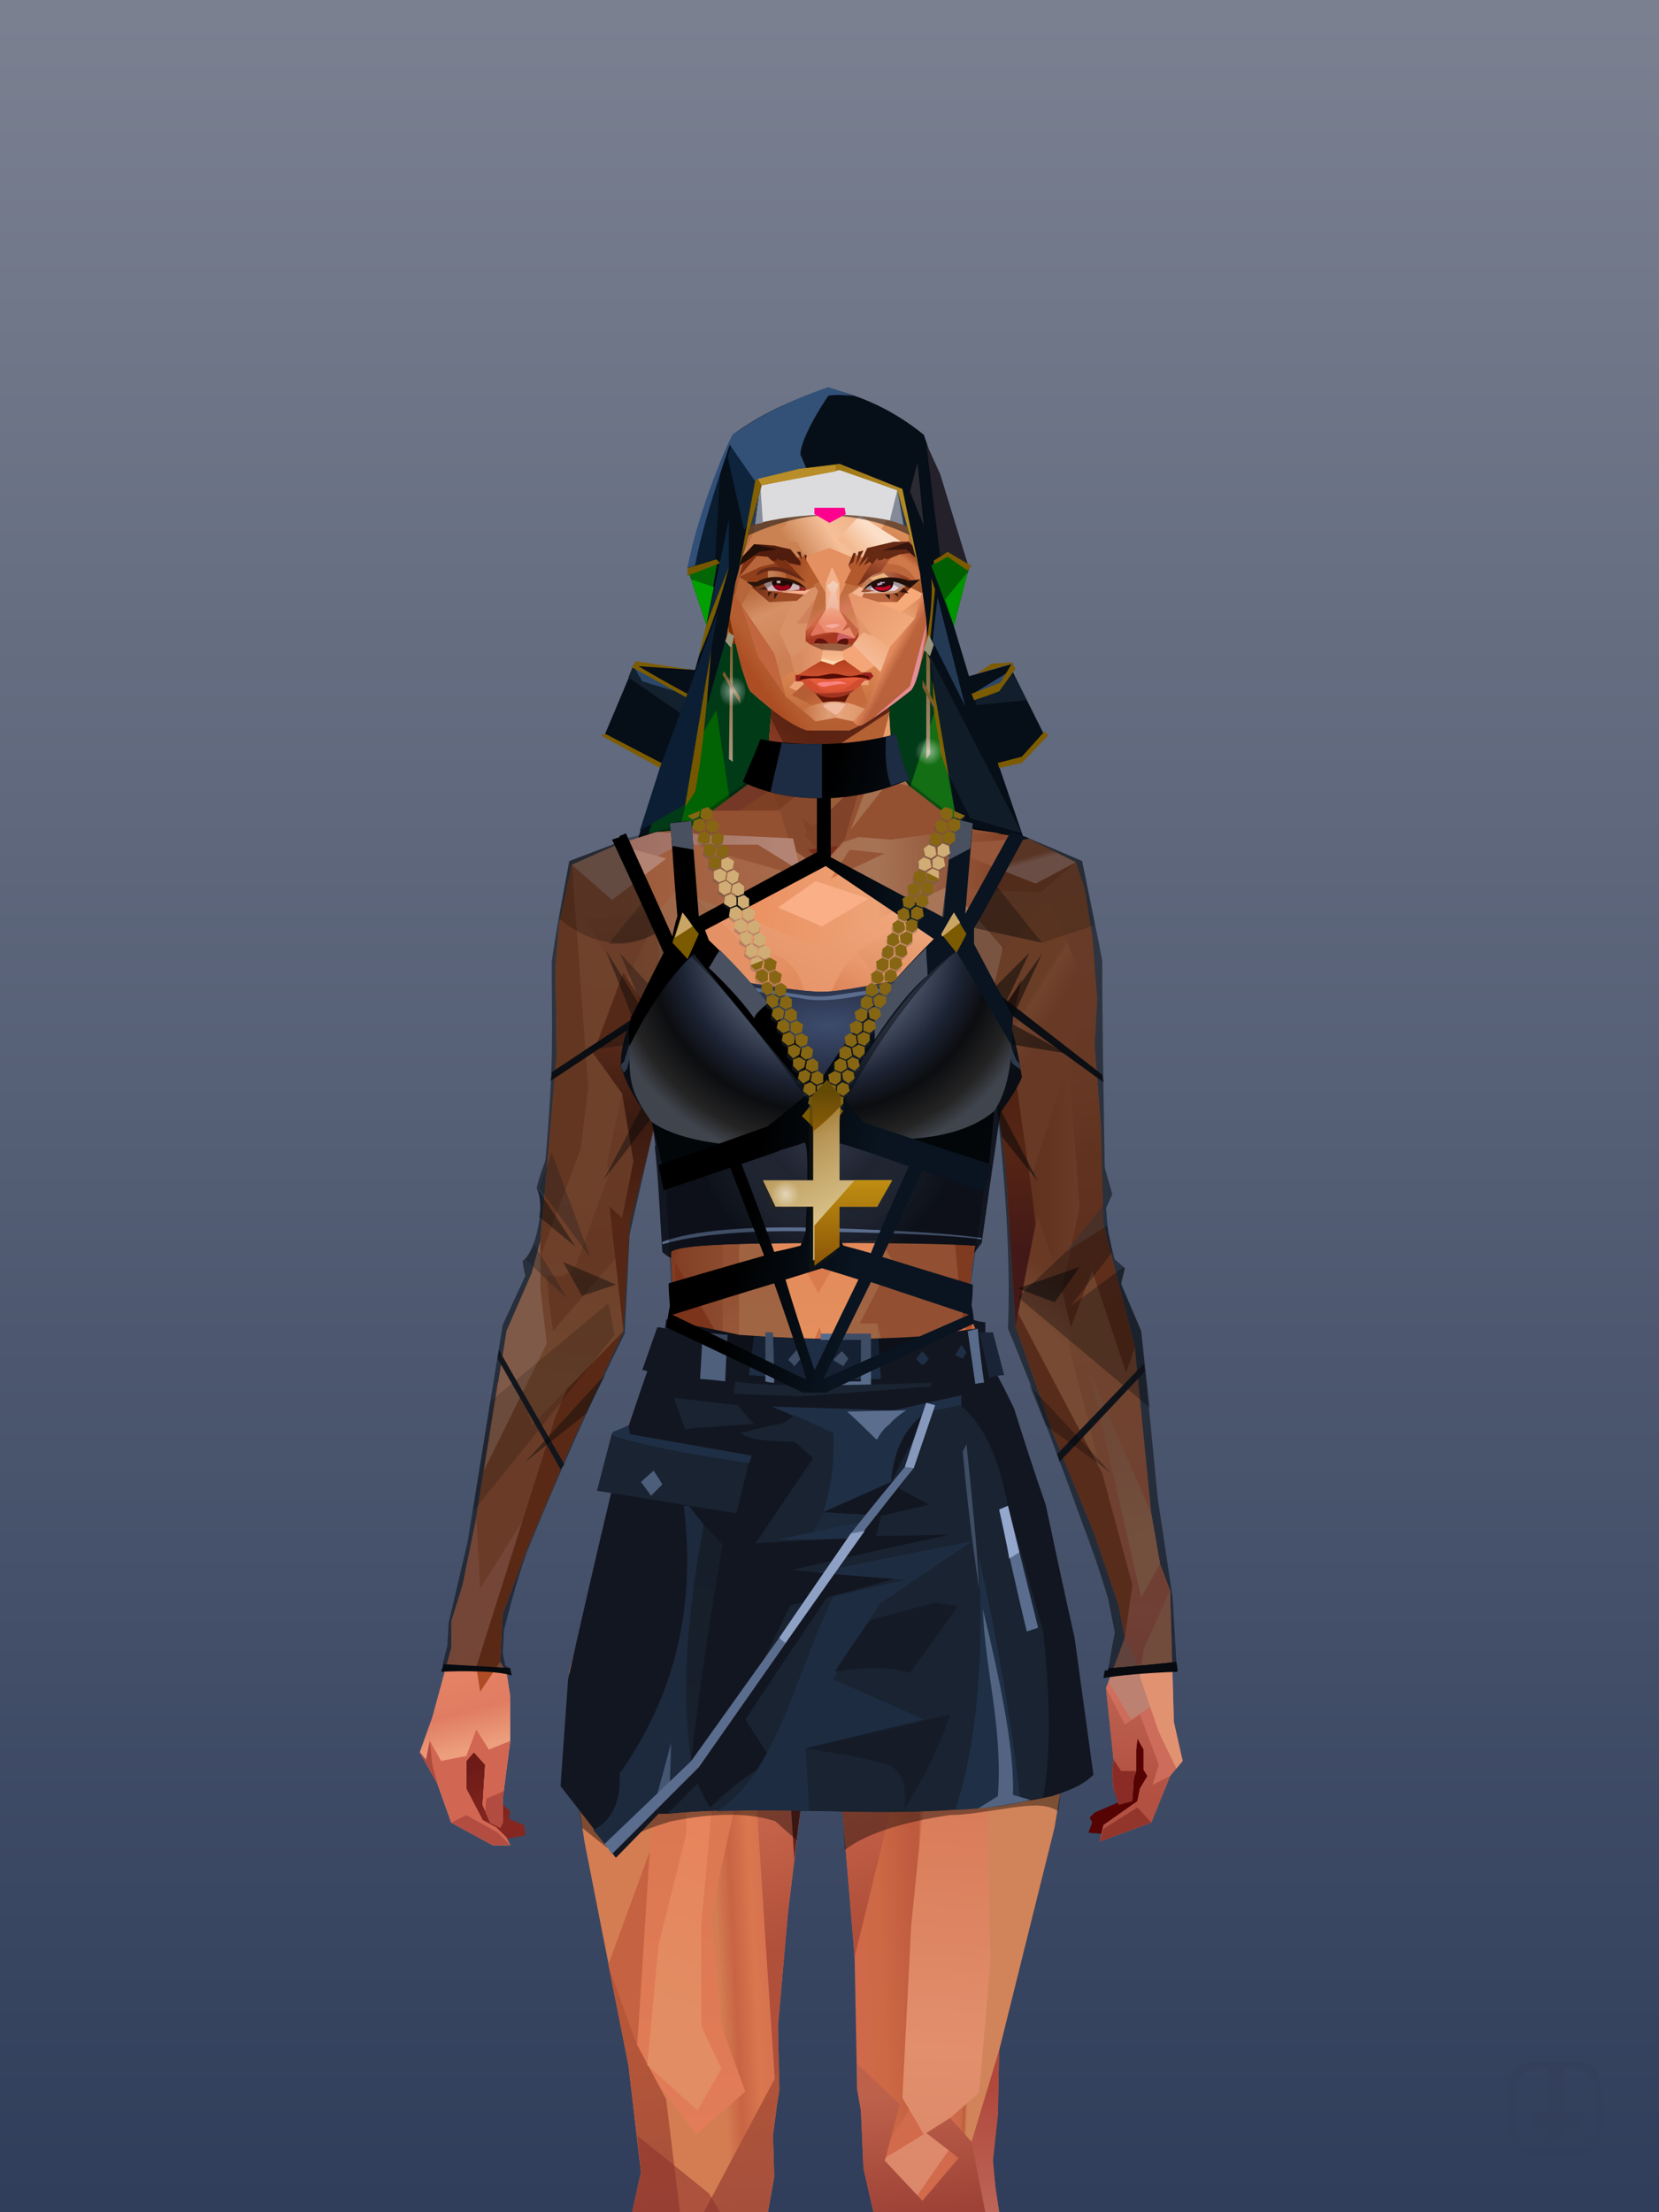<?xml version="1.0" encoding="UTF-8"?>
<svg width="1320px" height="1760px" viewBox="0 0 1320 1760" version="1.1" xmlns="http://www.w3.org/2000/svg" xmlns:xlink="http://www.w3.org/1999/xlink">
<rect x="0" y="0" width="1320" height="1760" fill="#333333" stroke="none"/>
<defs >
<linearGradient x1="50%" y1="0%" x2="50%" y2="100%" id="id-bg-20-test-0">
<stop stop-color="#7a8090" offset="0%">
</stop >
<stop stop-color="#303e5b" offset="100%">
</stop >
</linearGradient >
</defs >
<g id="id-bg-20-test-1">
<rect fill="url(#id-bg-20-test-0)" width="1320" height="1760" x="0" y="0" id="id-bg-20-test-2">
</rect >
</g >
<defs >
</defs >
<g transform="translate(479,308)" id="id-female-4_nun_headpiece_back-0">
<path d="M 84 189 L 68 144 L 104 38 C 124 23 150 10 180 1 C 207 7 233 19 256 38 L 292 144 L 279 187 L 292 230 L 327 220 L 326 225 L 352 277 L 335 295 L 315 299 L 365 445 L 1 445 L 47 302 L 2 277 L 26 220 L 74 225 L 84 189 Z" fill="#060e18" id="id-female-4_nun_headpiece_back-1">
</path >
<polygon points="35 362 124 75 239 81 287 375" fill="#013a17" id="id-female-4_nun_headpiece_back-2">
</polygon >
<polygon points="91 257 107 365 59 363 72 310 81 274" fill="#026304" id="id-female-4_nun_headpiece_back-3">
</polygon >
<path d="M 266 254 C 269 274 272 291 275 307 C 278 322 282 345 287 375 L 228 371 L 266 254 Z" fill="#146e14" id="id-female-4_nun_headpiece_back-4">
</path >
</g >
<defs >
<linearGradient x1="100%" y1="46%" x2="12%" y2="47%" id="id-female-6.6_base_4-0">
<stop stop-color="#c5663d" offset="0%">
</stop >
<stop stop-color="#c1633a" offset="21%">
</stop >
<stop stop-color="#eda377" offset="46%">
</stop >
<stop stop-color="#eb8c5c" offset="80%">
</stop >
<stop stop-color="#dc7e50" offset="100%">
</stop >
</linearGradient >
<linearGradient x1="53%" y1="81%" x2="50%" y2="21%" id="id-female-6.6_base_4-1">
<stop stop-color="#cd6c5b" offset="0%">
</stop >
<stop stop-color="#de7862" offset="24%">
</stop >
<stop stop-color="#df8352" offset="100%">
</stop >
</linearGradient >
<linearGradient x1="52%" y1="-4%" x2="46%" y2="70%" id="id-female-6.6_base_4-2">
<stop stop-color="#be6352" offset="0%">
</stop >
<stop stop-color="#b25041" offset="100%">
</stop >
</linearGradient >
<linearGradient x1="46%" y1="43%" x2="15%" y2="43%" id="id-female-6.6_base_4-3">
<stop stop-color="#df8655" offset="0%">
</stop >
<stop stop-color="#b95831" offset="100%">
</stop >
</linearGradient >
<linearGradient x1="54%" y1="37%" x2="12%" y2="72%" id="id-female-6.6_base_4-4">
<stop stop-color="#3c050a" offset="0%">
</stop >
<stop stop-color="#9a4336" offset="100%">
</stop >
</linearGradient >
<linearGradient x1="40%" y1="14%" x2="61%" y2="85%" id="id-female-6.6_base_4-5">
<stop stop-color="#6e1b17" offset="0%">
</stop >
<stop stop-color="#852720" offset="100%">
</stop >
</linearGradient >
<linearGradient x1="27%" y1="47%" x2="91%" y2="49%" id="id-female-6.6_base_4-6">
<stop stop-color="#e19d89" offset="0%">
</stop >
<stop stop-color="#ffbba2" offset="100%">
</stop >
</linearGradient >
<linearGradient x1="47%" y1="60%" x2="49%" y2="79%" id="id-female-6.6_base_4-7">
<stop stop-color="#e78666" offset="0%">
</stop >
<stop stop-color="#e07c62" offset="60%">
</stop >
<stop stop-color="#ed9f7d" offset="100%">
</stop >
</linearGradient >
<linearGradient x1="29%" y1="56%" x2="69%" y2="53%" id="id-female-6.6_base_4-8">
<stop stop-color="#d47d53" offset="0%">
</stop >
<stop stop-color="#c86443" offset="8%">
</stop >
<stop stop-color="#d9774f" offset="18%">
</stop >
<stop stop-color="#d26b50" offset="38%">
</stop >
<stop stop-color="#d1694c" offset="65%">
</stop >
<stop stop-color="#cd6944" offset="81%">
</stop >
<stop stop-color="#be5b3f" offset="100%">
</stop >
</linearGradient >
<linearGradient x1="47%" y1="45%" x2="54%" y2="46%" id="id-female-6.6_base_4-9">
<stop stop-color="#d26a4c" offset="0%">
</stop >
<stop stop-color="#c96947" offset="62%">
</stop >
<stop stop-color="#bc5b3a" offset="77%">
</stop >
<stop stop-color="#d18459" offset="100%">
</stop >
</linearGradient >
<linearGradient x1="51%" y1="7%" x2="50%" y2="100%" id="id-female-6.6_base_4-10">
<stop stop-color="#d26c48" offset="0%">
</stop >
<stop stop-color="#e28f6d" offset="75%">
</stop >
<stop stop-color="#da876b" offset="100%">
</stop >
</linearGradient >
<linearGradient x1="51%" y1="11%" x2="49%" y2="93%" id="id-female-6.6_base_4-11">
<stop stop-color="#dc7e50" offset="0%">
</stop >
<stop stop-color="#da7b4d" offset="73%">
</stop >
<stop stop-color="#e08955" offset="100%">
</stop >
</linearGradient >
<linearGradient x1="51%" y1="-5%" x2="48%" y2="96%" id="id-female-6.6_base_4-12">
<stop stop-color="#d8794c" offset="0%">
</stop >
<stop stop-color="#c6683e" offset="100%">
</stop >
</linearGradient >
<linearGradient x1="50%" y1="19%" x2="50%" y2="69%" id="id-female-6.6_base_4-13">
<stop stop-color="#a84c29" offset="0%">
</stop >
<stop stop-color="#742f19" offset="45%">
</stop >
<stop stop-color="#a54622" offset="100%">
</stop >
</linearGradient >
<linearGradient x1="46%" y1="74%" x2="39%" y2="35%" id="id-female-6.6_base_4-14">
<stop stop-color="#b04f3a" offset="0%">
</stop >
<stop stop-color="#c6644a" offset="51%">
</stop >
<stop stop-color="#9f5738" offset="100%" stop-opacity="0">
</stop >
</linearGradient >
<linearGradient x1="46%" y1="16%" x2="49%" y2="82%" id="id-female-6.6_base_4-15">
<stop stop-color="#9b473d" offset="0%" stop-opacity="0.186">
</stop >
<stop stop-color="#5f2520" offset="100%">
</stop >
</linearGradient >
<linearGradient x1="41%" y1="19%" x2="50%" y2="100%" id="id-female-6.6_base_4-16">
<stop stop-color="#be614b" offset="0%">
</stop >
<stop stop-color="#9e4237" offset="100%">
</stop >
</linearGradient >
<linearGradient x1="50%" y1="31%" x2="45%" y2="50%" id="id-female-6.6_base_4-17">
<stop stop-color="#d06c41" offset="0%">
</stop >
<stop stop-color="#ec8e5f" offset="100%">
</stop >
</linearGradient >
<linearGradient x1="51%" y1="22%" x2="50%" y2="100%" id="id-female-6.6_base_4-18">
<stop stop-color="#b0483c" offset="0%">
</stop >
<stop stop-color="#bd6558" offset="100%">
</stop >
</linearGradient >
<linearGradient x1="49%" y1="0%" x2="50%" y2="100%" id="id-female-6.6_base_4-19">
<stop stop-color="#d47449" offset="0%">
</stop >
<stop stop-color="#e27c59" offset="100%">
</stop >
</linearGradient >
<linearGradient x1="44%" y1="15%" x2="50%" y2="100%" id="id-female-6.6_base_4-20">
<stop stop-color="#b75738" offset="0%">
</stop >
<stop stop-color="#a6503c" offset="100%">
</stop >
</linearGradient >
<linearGradient x1="52%" y1="21%" x2="49%" y2="83%" id="id-female-6.6_base_4-21">
<stop stop-color="#de7b50" offset="0%">
</stop >
<stop stop-color="#e7845d" offset="48%">
</stop >
<stop stop-color="#e28d63" offset="100%">
</stop >
</linearGradient >
<linearGradient x1="85%" y1="60%" x2="15%" y2="60%" id="id-female-6.6_base_4-22">
<stop stop-color="#d27044" offset="0%">
</stop >
<stop stop-color="#c06137" offset="100%">
</stop >
</linearGradient >
<linearGradient x1="50%" y1="-3%" x2="59%" y2="91%" id="id-female-6.6_base_4-23">
<stop stop-color="#ce754c" offset="0%">
</stop >
<stop stop-color="#ca6b41" offset="53%">
</stop >
<stop stop-color="#bf6138" offset="66%">
</stop >
<stop stop-color="#b8522c" offset="100%">
</stop >
</linearGradient >
<linearGradient x1="55%" y1="48%" x2="46%" y2="33%" id="id-female-6.6_base_4-24">
<stop stop-color="#ce6e44" offset="0%">
</stop >
<stop stop-color="#df8152" offset="86%">
</stop >
<stop stop-color="#d37547" offset="100%">
</stop >
</linearGradient >
<linearGradient x1="50%" y1="19%" x2="50%" y2="78%" id="id-female-6.6_base_4-25">
<stop stop-color="#913919" offset="0%">
</stop >
<stop stop-color="#ab4722" offset="50%">
</stop >
<stop stop-color="#842c26" offset="100%">
</stop >
</linearGradient >
<linearGradient x1="50%" y1="10%" x2="50%" y2="43%" id="id-female-6.6_base_4-26">
<stop stop-color="#c26338" offset="0%">
</stop >
<stop stop-color="#c4643b" offset="15%">
</stop >
<stop stop-color="#993e1b" offset="68%">
</stop >
<stop stop-color="#b7512b" offset="100%">
</stop >
</linearGradient >
<linearGradient x1="89%" y1="50%" x2="7%" y2="52%" id="id-female-6.6_base_4-27">
<stop stop-color="#8c371b" offset="0%">
</stop >
<stop stop-color="#b85c4d" offset="53%" stop-opacity="0.199">
</stop >
<stop stop-color="#a3451f" offset="75%">
</stop >
<stop stop-color="#8d381a" offset="100%">
</stop >
</linearGradient >
<linearGradient x1="44%" y1="70%" x2="86%" y2="30%" id="id-female-6.6_base_4-28">
<stop stop-color="#e39165" offset="0%">
</stop >
<stop stop-color="#f0a57a" offset="100%">
</stop >
</linearGradient >
<linearGradient x1="33%" y1="92%" x2="62%" y2="23%" id="id-female-6.6_base_4-29">
<stop stop-color="#c15b34" offset="0%">
</stop >
<stop stop-color="#d27347" offset="40%">
</stop >
<stop stop-color="#efa478" offset="100%">
</stop >
</linearGradient >
<linearGradient x1="35%" y1="94%" x2="47%" y2="12%" id="id-female-6.6_base_4-30">
<stop stop-color="#dc8458" offset="0%">
</stop >
<stop stop-color="#d77e53" offset="40%">
</stop >
<stop stop-color="#eca478" offset="100%">
</stop >
</linearGradient >
<linearGradient x1="50%" y1="54%" x2="27%" y2="9%" id="id-female-6.6_base_4-31">
<stop stop-color="#f7ab80" offset="0%">
</stop >
<stop stop-color="#ddab90" offset="100%" stop-opacity="0.078">
</stop >
</linearGradient >
<linearGradient x1="50%" y1="0%" x2="93%" y2="69%" id="id-female-6.6_base_4-32">
<stop stop-color="#e99a6f" offset="0%">
</stop >
<stop stop-color="#dd8557" offset="70%">
</stop >
<stop stop-color="#c56138" offset="100%">
</stop >
</linearGradient >
<linearGradient x1="36%" y1="84%" x2="25%" y2="44%" id="id-female-6.6_base_4-33">
<stop stop-color="#c98762" offset="0%" stop-opacity="0.509">
</stop >
<stop stop-color="#90492c" offset="35%" stop-opacity="0.675">
</stop >
<stop stop-color="#762e17" offset="100%" stop-opacity="0">
</stop >
</linearGradient >
<linearGradient x1="63%" y1="95%" x2="43%" y2="20%" id="id-female-6.6_base_4-34">
<stop stop-color="#d27146" offset="0%">
</stop >
<stop stop-color="#e29562" offset="46%">
</stop >
<stop stop-color="#d17045" offset="100%">
</stop >
</linearGradient >
<linearGradient x1="40%" y1="0%" x2="50%" y2="86%" id="id-female-6.6_base_4-35">
<stop stop-color="#d87c4d" offset="0%">
</stop >
<stop stop-color="#dd8253" offset="100%">
</stop >
</linearGradient >
<linearGradient x1="50%" y1="0%" x2="50%" y2="92%" id="id-female-6.6_base_4-36">
<stop stop-color="#e58656" offset="0%">
</stop >
<stop stop-color="#e39361" offset="100%">
</stop >
</linearGradient >
<linearGradient x1="33%" y1="79%" x2="21%" y2="44%" id="id-female-6.6_base_4-37">
<stop stop-color="#be6457" offset="0%">
</stop >
<stop stop-color="#983f32" offset="28%" stop-opacity="0.928">
</stop >
<stop stop-color="#762e17" offset="100%" stop-opacity="0">
</stop >
</linearGradient >
<linearGradient x1="4%" y1="47%" x2="92%" y2="45%" id="id-female-6.6_base_4-38">
<stop stop-color="#752b0f" offset="0%">
</stop >
<stop stop-color="#83391d" offset="17%" stop-opacity="0.753">
</stop >
<stop stop-color="#9e4b3d" offset="48%" stop-opacity="0.386">
</stop >
<stop stop-color="#94401f" offset="78%" stop-opacity="0.762">
</stop >
<stop stop-color="#88391a" offset="100%">
</stop >
</linearGradient >
<linearGradient x1="60%" y1="45%" x2="67%" y2="53%" id="id-female-6.6_base_4-39">
<stop stop-color="#d57a51" offset="0%">
</stop >
<stop stop-color="#ffb49c" offset="100%">
</stop >
</linearGradient >
<linearGradient x1="48%" y1="15%" x2="54%" y2="81%" id="id-female-6.6_base_4-40">
<stop stop-color="#d99776" offset="0%" stop-opacity="0.4">
</stop >
<stop stop-color="#e59b75" offset="100%">
</stop >
</linearGradient >
<linearGradient x1="47%" y1="44%" x2="50%" y2="61%" id="id-female-6.6_base_4-41">
<stop stop-color="#943b2f" offset="0%" stop-opacity="0.175">
</stop >
<stop stop-color="#61301b" offset="100%">
</stop >
</linearGradient >
<linearGradient x1="26%" y1="-7%" x2="50%" y2="96%" id="id-female-6.6_base_4-42">
<stop stop-color="#37373f" offset="0%">
</stop >
<stop stop-color="#19191d" offset="100%">
</stop >
</linearGradient >
<linearGradient x1="50%" y1="12%" x2="59%" y2="82%" id="id-female-6.6_base_4-43">
<stop stop-color="#252525" offset="0%">
</stop >
<stop stop-color="#101010" offset="100%">
</stop >
</linearGradient >
<linearGradient x1="25%" y1="-16%" x2="50%" y2="98%" id="id-female-6.6_base_4-44">
<stop stop-color="#37373f" offset="0%">
</stop >
<stop stop-color="#19191d" offset="100%">
</stop >
</linearGradient >
<linearGradient x1="75%" y1="39%" x2="50%" y2="93%" id="id-female-6.6_base_4-45">
<stop stop-color="#252525" offset="0%">
</stop >
<stop stop-color="#000000" offset="100%">
</stop >
</linearGradient >
</defs >
<g transform="translate(334,549)" id="id-female-6.6_base_4-46">
<polygon points="561 754 565 871 565 881 537 893 533 897 535 901 532 909 543 910 597 864" fill="#560304" id="id-female-6.6_base_4-47">
</polygon >
<polygon points="537 282 539 246 535 195 529 158 522 137 484 118 440 111 212 111 188 113 157 123 121 139 111 186 108 221 109 290" fill="url(#id-female-6.6_base_4-0)" id="id-female-6.6_base_4-47">
</polygon >
<polygon points="467 393 474 506 503 589 537 672 556 728 561 754 546 794 552 851 551 861 552 874 556 885 567 882 568 866 570 860 570 843 571 834 576 843 576 859 579 864 573 874 571 884 544 903 541 916 582 901 597 864 607 852 600 821 597 716 589 695 582 655 569 523 544 425" fill="url(#id-female-6.6_base_4-1)" id="id-female-6.6_base_4-47">
</polygon >
<polygon points="546 794 552 851 551 861 552 874 556 885 567 882 568 866 570 860 570 843 571 834 576 843 576 859 579 864 573 874 571 884 544 903 541 916 582 901 597 864 583 871 588 855 573 815 561 823" fill="url(#id-female-6.6_base_4-2)" id="id-female-6.6_base_4-47">
</polygon >
<polygon points="552 851 551 861 552 874 556 887 567 884 568 866 570 860 558 860" fill="#8a2c25" id="id-female-6.6_base_4-47">
</polygon >
<polygon points="544 906 541 916 582 901 571 889" fill="#92352a" id="id-female-6.6_base_4-47">
</polygon >
<polygon points="561 754 548 789 566 819 586 806" fill="#bd8171" id="id-female-6.6_base_4-47">
</polygon >
<polygon points="486 648 477 599 453 529 440 504 437 490 439 460 449 402 456 340 188 343 198 411 202 493 162 596 153 638 266 693 319 721 386 693" fill="url(#id-female-6.6_base_4-3)" id="id-female-6.6_base_4-47">
</polygon >
<polygon points="486 648 477 599 453 529 440 504 437 490 439 460 449 402 456 340 296 353 376 634" fill="#d06f45" id="id-female-6.6_base_4-47">
</polygon >
<g transform="translate(188,0)" id="id-female-6.6_base_4-56">
<polygon points="274 114 253 111 232 100 201 76 188 58 184 1 93 1 88 64 25 111 1 113 103 123 121 135 134 138 149 121 161 117 187 119 225 114" fill="#d37245" id="id-female-6.6_base_4-47">
</polygon >
<polygon points="201 76 188 58 185 12 175 57 155 111 185 73" fill="#eb9e6d" id="id-female-6.6_base_4-47">
</polygon >
<polygon points="149 1 93 1 88 64 108 126 121 135 133 138" fill="#c1663d" id="id-female-6.6_base_4-47">
</polygon >
<polygon points="116 102 120 113 118 115 136 135 150 119 164 71 125 108" fill="#b65c38" id="id-female-6.6_base_4-60">
</polygon >
<polygon points="121 127 133 138 145 124" fill="#ac3f1f" id="id-female-6.6_base_4-61">
</polygon >
<polygon points="136 98 164 71 175 57 186 17 134 51" fill="#da854f" id="id-female-6.6_base_4-62">
</polygon >
<polygon points="97 96 116 80 164 60 178 48 186 17 184 1 93 1 88 64 45 96" fill="#a14f27" opacity="0.654" id="id-female-6.6_base_4-47">
</polygon >
<polygon points="186 17 184 1 93 1 88 64 45 96 66 96" fill="url(#id-female-6.6_base_4-4)" opacity="0.467" id="id-female-6.6_base_4-47">
</polygon >
<polygon points="123 58 176 23 186 17 184 1 93 1 91 22 108 55" fill="#381404" opacity="0.434" id="id-female-6.6_base_4-47">
</polygon >
</g >
<polygon points="41 844 33 856 36 895 64 915 84 911 83 903 71 898 72 892 63 884 52 849" fill="url(#id-female-6.6_base_4-5)" id="id-female-6.6_base_4-47">
</polygon >
<polygon points="315 152 285 173 320 188 357 166" fill="#faaf86" id="id-female-6.6_base_4-67">
</polygon >
<polygon points="327 150 370 130 342 127" fill="#d5774a" id="id-female-6.6_base_4-68">
</polygon >
<polygon points="301 142 303 148 243 131 240 119 276 119" fill="#d5774a" id="id-female-6.6_base_4-69">
</polygon >
<polygon points="159 149 206 123 269 123 303 144 297 118 188 113 157 123 121 139" fill="url(#id-female-6.6_base_4-6)" id="id-female-6.6_base_4-47">
</polygon >
<polygon points="157 123 121 139 153 167 196 134" fill="#ffbba2" id="id-female-6.6_base_4-47">
</polygon >
<polygon points="89 584 77 541 62 551 45 658 34 712 25 741 25 762 10 817 0 845 14 870 25 901 58 919 72 919 69 913 61 905 50 899 37 874 37 852 43 845 52 855 50 887 56 901 64 905 66 901 66 882 72 836 72 800 69 781 64 773 66 735 85 684 121 599 162 510" fill="url(#id-female-6.6_base_4-7)" id="id-female-6.6_base_4-47">
</polygon >
<polygon points="89 584 77 541 62 551 45 658 48 715 121 599 162 510" fill="#d37347" id="id-female-6.6_base_4-47">
</polygon >
<polygon points="55 843 45 827 37 848 17 852 8 836 5 851 0 845 14 870 25 901 58 919 72 919 69 913 61 905 50 899 37 874 37 852 43 845 52 855 50 887 56 901 64 905 66 901 66 882 72 836" fill="#d16753" id="id-female-6.6_base_4-47">
</polygon >
<polygon points="53 882 52 892 56 901 64 905 66 901 66 882 67 876" fill="#b24b40" id="id-female-6.6_base_4-47">
</polygon >
<polygon points="25 901 58 919 72 919 62 909 37 895" fill="#b44d41" id="id-female-6.6_base_4-47">
</polygon >
<polygon points="160 467 145 488 108 578 45 777 48 797 64 773 66 735 85 684 121 599 162 510" fill="#b04c25" id="id-female-6.6_base_4-47">
</polygon >
<polygon points="169 1211 277 1211 282 1183 281 1150 284 1127 286 1114 285 1063 293 972 306 866 311 792 309 768 323 771 337 768 333 817 333 855 339 924 346 1008 348 1113 351 1130 353 1176 361 1211 461 1211 458 1191 456 1170 460 1133 461 1082 505 905 516 839 518 826 512 762 503 706 486 648 482 629 386 690 318 718 266 690 184 629 153 637 132 731 119 781 118 813 123 862 131 916 166 1094 176 1179" fill="url(#id-female-6.6_base_4-8)" id="id-female-6.6_base_4-47">
</polygon >
<polygon points="463 664 416 771 400 819 392 1125 359 1178 398 1204 441 1153 461 1082 505 905 516 839 518 826 515 789 490 714" fill="url(#id-female-6.6_base_4-9)" id="id-female-6.6_base_4-47">
</polygon >
<polygon points="422 1160 395 1199 365 1171 401 1149 384 1120 391 983 411 786 416 771 448 697 454 1013 445 1116 407 1149" fill="url(#id-female-6.6_base_4-10)" id="id-female-6.6_base_4-80">
</polygon >
<polygon points="121 139 111 186 108 221 109 290 96 438 89 464 69 510 89 585 162 510 167 425 162 241" fill="url(#id-female-6.6_base_4-11)" id="id-female-6.6_base_4-47">
</polygon >
<polygon points="101 466 103 488 106 510 160 447 179 359 164 232 187 184 186 179 132 181 161 234 161 321 149 376 151 384 123 461 114 466" fill="url(#id-female-6.6_base_4-12)" id="id-female-6.6_base_4-82">
</polygon >
<polygon points="96 438 89 464 69 510 51 621 101 520 96 476" fill="#ffaf88" id="id-female-6.6_base_4-47">
</polygon >
<polygon points="96 451 128 365 134 316 121 139 111 186 108 221 109 290 96 438" fill="#c5673b" id="id-female-6.6_base_4-47">
</polygon >
<polygon points="184 241 177 248 162 225 138 289 161 321 170 375 161 420 151 411 162 510 167 425 188 343" fill="url(#id-female-6.6_base_4-13)" id="id-female-6.6_base_4-47">
</polygon >
<polygon points="284 1127 286 1114 285 1063 293 972 306 866 311 792 309 768 323 771 337 768 333 817 333 855 339 924 346 1008 375 889 416 771 463 664 490 714 515 790 512 762 503 706 486 648 477 599 471 583 420 650 316 720 201 654 244 742 264 824 275 994" fill="url(#id-female-6.6_base_4-14)" id="id-female-6.6_base_4-47">
</polygon >
<polygon points="298 930 306 866 311 792 309 768 323 771 337 768 333 817 333 855 336 894 347 826 360 784 378 733 388 687 321 739 254 687 267 736 291 821" fill="url(#id-female-6.6_base_4-15)" id="id-female-6.6_base_4-47">
</polygon >
<polygon points="348 1093 348 1113 351 1130 353 1176 361 1211 461 1211 439 1155 422 1136 403 1148 429 1168 400 1202 370 1170 382 1125" fill="url(#id-female-6.6_base_4-16)" id="id-female-6.6_base_4-47">
</polygon >
<polygon points="10 855 8 836 5 851 0 845 14 870" fill="#af4a3e" id="id-female-6.6_base_4-47">
</polygon >
<polygon points="520 500 516 520 544 629 474 500 490 399" fill="url(#id-female-6.6_base_4-17)" id="id-female-6.6_base_4-90">
</polygon >
<polygon points="461 1211 458 1191 456 1170 460 1133 461 1082 439 1155 450 1211" fill="url(#id-female-6.6_base_4-18)" id="id-female-6.6_base_4-47">
</polygon >
<polygon points="220 1149 259 1115 240 1063 232 973 266 819 240 713 201 661 158 650 201 784 183 925 170 1083" fill="url(#id-female-6.6_base_4-19)" id="id-female-6.6_base_4-92">
</polygon >
<polygon points="169 1211 277 1211 282 1183 281 1150 284 1127 286 1114 286 1098 226 1211 207 1211 196 1121 173 1078 150 1014 166 1094 176 1179" fill="url(#id-female-6.6_base_4-20)" id="id-female-6.6_base_4-47">
</polygon >
<polygon points="173 1078 183 924 150 1014" fill="#c56242" id="id-female-6.6_base_4-47">
</polygon >
<polygon points="169 1211 239 1211 230 1196 204 1175 173 1150 176 1179" fill="#8e332e" opacity="0.574" id="id-female-6.6_base_4-47">
</polygon >
<polygon points="221 1130 240 1097 224 1063 224 983 240 804 217 698 190 668 212 771 212 910 190 998 181 1094" fill="url(#id-female-6.6_base_4-21)" id="id-female-6.6_base_4-92">
</polygon >
<polygon points="217 795 221 692 200 667 169 658 200 737" fill="#f09c6b" id="id-female-6.6_base_4-97">
</polygon >
<polygon points="511 476 492 419 481 447 484 356 521 274 533 417" fill="url(#id-female-6.6_base_4-22)" id="id-female-6.6_base_4-98">
</polygon >
<polygon points="569 523 544 425 542 346 537 282 539 246 535 195 529 158 522 137 494 161 419 158 471 211 516 290 525 411 511 477 518 507 535 462 562 543" fill="url(#id-female-6.6_base_4-23)" id="id-female-6.6_base_4-47">
</polygon >
<polygon points="486 389 533 243 501 167 464 207 451 247 463 265" fill="url(#id-female-6.6_base_4-24)" id="id-female-6.6_base_4-100">
</polygon >
<polygon points="473 490 474 506 503 589 537 672 556 728 561 754 567 712 543 623" fill="#ae522f" id="id-female-6.6_base_4-47">
</polygon >
<polygon points="460 328 466 378 474 506 490 425 486 392 469 274 479 230 461 260 454 251" fill="url(#id-female-6.6_base_4-25)" id="id-female-6.6_base_4-47">
</polygon >
<polygon points="440 504 437 490 439 460 449 402 456 340 458 328 325 282 188 343 198 411 202 493 162 596 157 621 161 633 169 599 173 570 204 506 202 458 217 402 286 365 321 352 353 360 422 402 431 493 437 520" fill="url(#id-female-6.6_base_4-26)" id="id-female-6.6_base_4-47">
</polygon >
<polygon points="451 385 456 340 458 328 364 340 330 308 268 343 188 343 194 379 262 368 312 343 335 340 381 368" fill="url(#id-female-6.6_base_4-27)" id="id-female-6.6_base_4-47">
</polygon >
<polygon points="286 328 306 310 330 274 453 252 464 205 421 156 317 204 219 165 210 154 188 180" fill="url(#id-female-6.6_base_4-28)" id="id-female-6.6_base_4-105">
</polygon >
<path d="M 422 195 L 405 190 C 377 190 357 198 343 214 C 329 230 322 250 323 276 C 324 301 331 320 345 333 C 365 351 384 356 405 356 C 425 356 444 347 450 342 C 454 339 457 335 460 328 C 463 323 466 317 467 308 C 469 294 466 276 457 254 L 422 195 Z" fill="url(#id-female-6.6_base_4-29)" id="id-female-6.6_base_4-106">
</path >
<path d="M 422 195 L 417 175 C 386 188 366 196 358 201 C 355 203 351 206 348 208 C 348 209 381 253 448 342 C 454 338 459 332 463 324 C 469 310 469 301 469 293 C 469 287 465 275 459 257 L 422 195 Z" fill="url(#id-female-6.6_base_4-30)" id="id-female-6.6_base_4-106">
</path >
<path d="M 375 226 C 338 253 343 276 343 284 C 343 291 353 319 371 335 C 379 342 422 349 447 331 C 468 316 472 294 458 265 C 427 221 400 208 375 226 Z" fill="url(#id-female-6.6_base_4-31)" opacity="0.282" id="id-female-6.6_base_4-106">
</path >
<path d="M 272 205 C 260 199 243 200 221 209 C 187 227 169 258 168 303 C 167 319 184 342 190 346 C 197 351 212 356 239 353 C 257 351 272 344 284 333 C 303 312 312 288 309 260 C 305 217 291 214 272 205 Z" fill="url(#id-female-6.6_base_4-32)" id="id-female-6.6_base_4-109">
</path >
<path d="M 340 285 C 333 252 328 240 326 248 C 324 254 323 263 323 276 C 324 301 331 320 345 333 C 365 351 382 356 404 356 C 425 356 444 347 450 342 C 456 337 465 325 468 308 C 472 290 465 276 463 268 C 461 263 460 259 458 255 L 442 290 L 399 304 L 366 300 L 340 285 Z" fill="url(#id-female-6.6_base_4-33)" id="id-female-6.6_base_4-106">
</path >
<path d="M 153 637 L 149 654 L 132 731 L 130 739 C 133 730 135 723 137 718 C 140 709 147 691 149 680 C 151 671 155 655 161 633 L 172 570 L 162 596 L 153 637 Z" fill="#7d362e" id="id-female-6.6_base_4-47">
</path >
<path d="M 259 203 C 254 199 240 185 217 163 L 210 153 L 186 180 C 192 211 192 231 186 239 C 175 256 168 277 168 303 C 168 324 190 352 239 344 C 252 342 274 217 259 203 Z" fill="#e39165" id="id-female-6.6_base_4-109">
</path >
<polygon points="175 565 203 550 234 558 241 520 203 455 203 507" fill="#b04924" id="id-female-6.6_base_4-113">
</polygon >
<polygon points="241 442 241 518 229 556 233 629 266 657 316 707 381 659 395 629 364 504 350 504 301 380" fill="url(#id-female-6.6_base_4-34)" id="id-female-6.6_base_4-114">
</polygon >
<polygon points="432 626 427 589 407 518 414 505 450 568 470 618" fill="url(#id-female-6.6_base_4-35)" id="id-female-6.6_base_4-115">
</polygon >
<polygon points="302 376 254 442 254 546 302 590 364 568 364 504 350 504 376 454 345 400" fill="url(#id-female-6.6_base_4-36)" id="id-female-6.6_base_4-114">
</polygon >
<polygon points="317 480 342 436 319 413 300 447" fill="#da7b4e" id="id-female-6.6_base_4-117">
</polygon >
<polygon points="304 541 318 507 329 541 314 549" fill="#d17045" id="id-female-6.6_base_4-118">
</polygon >
<polygon points="306 543 316 578 329 541" fill="#e99a65" id="id-female-6.6_base_4-119">
</polygon >
<path d="M 178 333 C 179 334 180 336 182 338 C 184 342 186 343 189 346 C 190 347 197 351 206 353 C 215 354 226 355 239 353 C 257 351 272 344 284 333 C 293 322 299 313 302 305 C 304 301 307 293 309 277 C 310 274 310 268 309 260 L 228 277 L 207 295 L 178 333 Z" fill="url(#id-female-6.6_base_4-37)" id="id-female-6.6_base_4-109">
</path >
<polygon points="306 543 308 550 324 556 329 541" fill="#e9a376" id="id-female-6.6_base_4-119">
</polygon >
<polygon points="308 543 318 525 323 542 314 548" fill="#8f4427" id="id-female-6.6_base_4-122">
</polygon >
<polygon points="152 641 162 596 176 561 185 617 214 602 246 628 323 690 404 628 423 605 454 605 470 577 477 599 482 629 388 689 337 768 323 771 309 768 259 688 175 639 142 688" fill="url(#id-female-6.6_base_4-38)" opacity="0.442" id="id-female-6.6_base_4-123">
</polygon >
<polygon points="490 154 522 137 484 118 412 123" fill="url(#id-female-6.6_base_4-39)" id="id-female-6.6_base_4-47">
</polygon >
<polygon points="573 785 588 829 602 858 607 852 600 821 597 716 576 763" fill="#e19271" id="id-female-6.6_base_4-47">
</polygon >
<polygon points="574 722 589 695 582 655 533 542" fill="url(#id-female-6.6_base_4-40)" id="id-female-6.6_base_4-47">
</polygon >
<polygon points="172 640 241 690 309 768 323 771 338 768 395 706 469 661 404 650 313 706 217 629" fill="url(#id-female-6.6_base_4-41)" opacity="0.571" id="id-female-6.6_base_4-127">
</polygon >
<g transform="translate(188,270)" id="id-female-6.6_base_4-128">
<polygon points="207 13 207 10 217 2 220 2 239 21 258 39 260 42 250 51 246 52 226 33" fill="url(#id-female-6.6_base_4-42)" id="id-female-6.6_base_4-129">
</polygon >
<polygon points="208 40 218 50 222 50 240 33 257 13 257 9 247 0 244 1 230 19 209 36" fill="url(#id-female-6.6_base_4-43)" id="id-female-6.6_base_4-130">
</polygon >
<polygon points="1 13 1 10 10 2 15 2 32 21 50 39 52 42 42 52 38 52 19 33" fill="url(#id-female-6.6_base_4-44)" id="id-female-6.6_base_4-129">
</polygon >
<polygon points="0 43 10 53 14 53 33 35 50 15 50 11 40 3 36 4 19 23 1 39" fill="url(#id-female-6.6_base_4-45)" id="id-female-6.6_base_4-130">
</polygon >
</g >
</g >
<defs >
<linearGradient x1="68%" y1="4%" x2="68%" y2="39%" id="id-female-6.8_face_4-0">
<stop stop-color="#cf915b" offset="0%">
</stop >
<stop stop-color="#a2582e" offset="100%">
</stop >
</linearGradient >
<linearGradient x1="63%" y1="29%" x2="43%" y2="65%" id="id-female-6.8_face_4-1">
<stop stop-color="#ef9d68" offset="0%">
</stop >
<stop stop-color="#ca8252" offset="100%">
</stop >
</linearGradient >
<linearGradient x1="60%" y1="73%" x2="11%" y2="32%" id="id-female-6.8_face_4-2">
<stop stop-color="#f0a97b" offset="0%">
</stop >
<stop stop-color="#e7976b" offset="100%">
</stop >
</linearGradient >
<linearGradient x1="79%" y1="15%" x2="31%" y2="87%" id="id-female-6.8_face_4-3">
<stop stop-color="#d98757" offset="0%">
</stop >
<stop stop-color="#e99f6f" offset="100%">
</stop >
</linearGradient >
<radialGradient cx="50%" cy="46%" r="72%" id="id-female-6.8_face_4-4" fx="50%" fy="46%" gradientTransform="translate(0.5,0.465) scale(0.889,1) rotate(90) scale(1,1) translate(-0.5,-0.465)">
<stop stop-color="#fbaf7c" offset="0%">
</stop >
<stop stop-color="#8e4218" offset="100%">
</stop >
</radialGradient >
<linearGradient x1="32%" y1="4%" x2="54%" y2="75%" id="id-female-6.8_face_4-5">
<stop stop-color="#b5673b" offset="0%">
</stop >
<stop stop-color="#d69065" offset="38%">
</stop >
<stop stop-color="#cd7f54" offset="100%">
</stop >
</linearGradient >
<linearGradient x1="11%" y1="50%" x2="57%" y2="50%" id="id-female-6.8_face_4-6">
<stop stop-color="#d88a61" offset="0%">
</stop >
<stop stop-color="#f4a678" offset="100%">
</stop >
</linearGradient >
<linearGradient x1="50%" y1="0%" x2="50%" y2="100%" id="id-female-6.8_face_4-7">
<stop stop-color="#df8a54" offset="0%">
</stop >
<stop stop-color="#bd693b" offset="100%">
</stop >
</linearGradient >
<linearGradient x1="50%" y1="0%" x2="50%" y2="65%" id="id-female-6.8_face_4-8">
<stop stop-color="#e8a174" offset="0%">
</stop >
<stop stop-color="#f9bb92" offset="100%">
</stop >
</linearGradient >
<linearGradient x1="93%" y1="38%" x2="20%" y2="70%" id="id-female-6.8_face_4-9">
<stop stop-color="#eba776" offset="0%">
</stop >
<stop stop-color="#f5bf98" offset="60%">
</stop >
<stop stop-color="#ca8252" offset="100%">
</stop >
</linearGradient >
<linearGradient x1="17%" y1="66%" x2="58%" y2="41%" id="id-female-6.8_face_4-10">
<stop stop-color="#f3ba91" offset="0%">
</stop >
<stop stop-color="#fcdfc9" offset="100%">
</stop >
</linearGradient >
<linearGradient x1="25%" y1="46%" x2="50%" y2="58%" id="id-female-6.8_face_4-11">
<stop stop-color="#b55e35" offset="0%">
</stop >
<stop stop-color="#c46a3c" offset="100%">
</stop >
</linearGradient >
<linearGradient x1="75%" y1="15%" x2="41%" y2="68%" id="id-female-6.8_face_4-12">
<stop stop-color="#f0aa7e" offset="0%">
</stop >
<stop stop-color="#f5bb97" offset="100%">
</stop >
</linearGradient >
<linearGradient x1="43%" y1="47%" x2="85%" y2="53%" id="id-female-6.8_face_4-13">
<stop stop-color="#903f1b" offset="0%">
</stop >
<stop stop-color="#b45c2e" offset="100%">
</stop >
</linearGradient >
<linearGradient x1="65%" y1="43%" x2="13%" y2="55%" id="id-female-6.8_face_4-14">
<stop stop-color="#7b3014" offset="0%">
</stop >
<stop stop-color="#813113" offset="100%">
</stop >
</linearGradient >
<linearGradient x1="85%" y1="61%" x2="16%" y2="50%" id="id-female-6.8_face_4-15">
<stop stop-color="#e3956c" offset="0%">
</stop >
<stop stop-color="#d0825c" offset="100%">
</stop >
</linearGradient >
<linearGradient x1="50%" y1="34%" x2="72%" y2="84%" id="id-female-6.8_face_4-16">
<stop stop-color="#c06e40" offset="0%">
</stop >
<stop stop-color="#d7795c" offset="42%">
</stop >
<stop stop-color="#d07e52" offset="59%">
</stop >
<stop stop-color="#db885d" offset="100%">
</stop >
</linearGradient >
<linearGradient x1="50%" y1="50%" x2="50%" y2="78%" id="id-female-6.8_face_4-17">
<stop stop-color="#f3b28c" offset="0%">
</stop >
<stop stop-color="#ec8c70" offset="100%">
</stop >
</linearGradient >
<linearGradient x1="36%" y1="33%" x2="50%" y2="71%" id="id-female-6.8_face_4-18">
<stop stop-color="#d26945" offset="0%">
</stop >
<stop stop-color="#a63821" offset="100%">
</stop >
</linearGradient >
<linearGradient x1="0%" y1="50%" x2="100%" y2="50%" id="id-female-6.8_face_4-19">
<stop stop-color="#c46f40" offset="0%">
</stop >
<stop stop-color="#df9f77" offset="42%">
</stop >
<stop stop-color="#c36f3f" offset="100%">
</stop >
</linearGradient >
<linearGradient x1="50%" y1="57%" x2="-8%" y2="54%" id="id-female-6.8_face_4-20">
<stop stop-color="#9c4a26" offset="0%">
</stop >
<stop stop-color="#662a11" offset="100%">
</stop >
</linearGradient >
<linearGradient x1="14%" y1="61%" x2="23%" y2="56%" id="id-female-6.8_face_4-21">
<stop stop-color="#ab4b21" offset="0%">
</stop >
<stop stop-color="#b45c31" offset="100%">
</stop >
</linearGradient >
<linearGradient x1="48%" y1="50%" x2="55%" y2="57%" id="id-female-6.8_face_4-22">
<stop stop-color="#e1885b" offset="0%">
</stop >
<stop stop-color="#b8603b" offset="100%">
</stop >
</linearGradient >
<linearGradient x1="50%" y1="0%" x2="43%" y2="121%" id="id-female-6.8_face_4-23">
<stop stop-color="#f3d2ba" offset="0%">
</stop >
<stop stop-color="#eeab96" offset="100%">
</stop >
</linearGradient >
<linearGradient x1="100%" y1="37%" x2="80%" y2="57%" id="id-female-6.8_face_4-24">
<stop stop-color="#9e421e" offset="0%">
</stop >
<stop stop-color="#cf784a" offset="100%">
</stop >
</linearGradient >
<linearGradient x1="55%" y1="43%" x2="43%" y2="53%" id="id-female-6.8_face_4-25">
<stop stop-color="#be663b" offset="0%">
</stop >
<stop stop-color="#b3592e" offset="100%">
</stop >
</linearGradient >
<linearGradient x1="72%" y1="4%" x2="28%" y2="76%" id="id-female-6.8_face_4-26">
<stop stop-color="#b15a37" offset="0%">
</stop >
<stop stop-color="#7d341b" offset="100%">
</stop >
</linearGradient >
<linearGradient x1="22%" y1="50%" x2="83%" y2="50%" id="id-female-6.8_face_4-27">
<stop stop-color="#c2805e" offset="0%">
</stop >
<stop stop-color="#903a22" offset="100%">
</stop >
</linearGradient >
<linearGradient x1="82%" y1="54%" x2="50%" y2="59%" id="id-female-6.8_face_4-28">
<stop stop-color="#843818" offset="0%">
</stop >
<stop stop-color="#ba663f" offset="100%">
</stop >
</linearGradient >
<linearGradient x1="25%" y1="53%" x2="75%" y2="52%" id="id-female-6.8_face_4-29">
<stop stop-color="#e1bb9f" offset="0%">
</stop >
<stop stop-color="#c08666" offset="100%">
</stop >
</linearGradient >
<linearGradient x1="50%" y1="0%" x2="50%" y2="80%" id="id-female-6.8_face_4-30">
<stop stop-color="#b2401e" offset="0%">
</stop >
<stop stop-color="#c84d2c" offset="100%">
</stop >
</linearGradient >
<linearGradient x1="50%" y1="0%" x2="50%" y2="100%" id="id-female-6.8_face_4-31">
<stop stop-color="#ec5f3d" offset="0%">
</stop >
<stop stop-color="#d65032" offset="100%">
</stop >
</linearGradient >
<linearGradient x1="109%" y1="50%" x2="23%" y2="43%" id="id-female-6.8_face_4-32">
<stop stop-color="#b55d33" offset="0%">
</stop >
<stop stop-color="#c18055" offset="100%">
</stop >
</linearGradient >
</defs >
<g transform="translate(561,332)" id="id-female-6.8_face_4-33">
<g transform="translate(172,115)" id="id-female-6.8_face_4-34">
<polygon points="14 1 18 0 25 8 27 21 24 41 14 66 0 68" fill="url(#id-female-6.8_face_4-0)" id="id-female-6.8_face_4-35">
</polygon >
<polygon points="12 48 19 50 23 42 26 24 20 12 12 22" fill="#cb8154" id="id-female-6.8_face_4-36">
</polygon >
<polygon points="11 21 17 10 20 5 24 7 26 24 20 36 18 31 20 16 9 29" fill="#8e4015" id="id-female-6.8_face_4-37">
</polygon >
<polygon points="10 28 11 38 8 45 13 49 19 38 13 24" fill="#7d3102" id="id-female-6.8_face_4-38">
</polygon >
<polygon points="12 18 17 17 18 9" fill="#5b1c00" id="id-female-6.8_face_4-39">
</polygon >
<polygon points="18 50 10 51 8 50 5 61 12 63 14 61" fill="#e68969" id="id-female-6.8_face_4-40">
</polygon >
</g >
<g transform="translate(0,113)" id="id-female-6.8_face_4-41">
<polygon points="13 0 5 0 0 13 4 36 13 63 25 67" fill="#d07c59" id="id-female-6.8_face_4-42">
</polygon >
<polygon points="5 9 0 13 4 36 13 63 25 67 13 24" fill="#ca7f53" id="id-female-6.8_face_4-42">
</polygon >
<polygon points="18 46 14 47 7 32 11 26 4 9 6 5 16 20 17 29" fill="#ab5e32" id="id-female-6.8_face_4-44">
</polygon >
<polygon points="13 62 20 62 18 49 11 53" fill="#ae6135" id="id-female-6.8_face_4-45">
</polygon >
<polygon points="25 68 13 63 20 62 17 46 14 47 13 44 14 29 17 26 14 22 10 19 10 11 17 20" fill="#7d3001" id="id-female-6.8_face_4-46">
</polygon >
<polygon points="13 9 4 3 5 0 12 0" fill="#e19b77" id="id-female-6.8_face_4-47">
</polygon >
</g >
<path d="M 29 199 C 21 167 16 144 15 130 C 4 44 33 0 103 0 C 180 0 191 63 186 119 C 183 157 173 191 170 202 C 169 206 167 213 164 217 C 143 234 127 244 115 249 L 81 249 C 71 246 56 236 36 218 C 34 215 32 208 29 199 Z" fill="#d1865a" opacity="0.966" id="id-female-6.8_face_4-48">
</path >
<polygon points="36 106 25 118 37 39 104 9 160 39 166 105 106 122" fill="url(#id-female-6.8_face_4-1)" id="id-female-6.8_face_4-49">
</polygon >
<polygon points="120 178 110 136 130 128 178 139 169 176 139 192" fill="url(#id-female-6.8_face_4-2)" id="id-female-6.8_face_4-50">
</polygon >
<polygon points="169 161 135 146 164 134 176 140" fill="#f6aa7a" id="id-female-6.8_face_4-51">
</polygon >
<polygon points="169 161 156 155 176 140" fill="url(#id-female-6.8_face_4-3)" id="id-female-6.8_face_4-51">
</polygon >
<path d="M 19 155 C 17 145 16 137 15 130 C 4 44 33 0 103 0 C 180 0 191 63 186 119 C 185 128 184 136 183 145 L 148 128 L 142 124 L 162 99 C 162 80 157 59 148 36 C 125 28 107 26 95 28 C 83 31 66 39 45 53 L 39 91 L 28 114 L 42 106 L 19 155 Z" fill="url(#id-female-6.8_face_4-4)" opacity="0.966" id="id-female-6.8_face_4-48">
</path >
<polygon points="77 145 37 128 23 149 57 218 88 200" fill="url(#id-female-6.8_face_4-5)" id="id-female-6.8_face_4-54">
</polygon >
<polygon points="69 192 59 171 70 146 85 132 94 140 87 186" fill="#d99168" id="id-female-6.8_face_4-55">
</polygon >
<polygon points="85 180 68 192 72 205 130 208 138 197 114 170" fill="url(#id-female-6.8_face_4-6)" id="id-female-6.8_face_4-56">
</polygon >
<polygon points="74 204 70 202 57 211 76 239 132 235 143 205 136 197 125 204" fill="url(#id-female-6.8_face_4-7)" id="id-female-6.8_face_4-57">
</polygon >
<polygon points="91 200 95 178 107 178 112 200" fill="url(#id-female-6.8_face_4-8)" id="id-female-6.8_face_4-58">
</polygon >
<path d="M 38 101 L 64 86 C 69 68 73 57 76 53 C 79 50 94 46 119 41 L 151 70 L 126 114 L 81 113 L 73 99 L 38 101 Z" fill="url(#id-female-6.8_face_4-9)" id="id-female-6.8_face_4-59">
</path >
<polygon points="156 99 123 78 105 98 127 111" fill="url(#id-female-6.8_face_4-10)" id="id-female-6.8_face_4-60">
</polygon >
<polygon points="91 200 93 192 102 194 110 193 112 200" fill="#ffd9b0" id="id-female-6.8_face_4-58">
</polygon >
<polygon points="74 218 67 215 74 207 130 206 130 213 119 213" fill="#eda177" id="id-female-6.8_face_4-62">
</polygon >
<polygon points="80 211 69 221 89 231 120 232 129 227 123 209" fill="url(#id-female-6.8_face_4-11)" id="id-female-6.8_face_4-63">
</polygon >
<polygon points="141 204 117 180 128 170 150 185" fill="url(#id-female-6.8_face_4-12)" id="id-female-6.8_face_4-64">
</polygon >
<polygon points="28 151 39 132 64 125 49 107 32 109 23 145" fill="#b6663a" id="id-female-6.8_face_4-65">
</polygon >
<polygon points="80 110 93 132 80 138 34 131 27 127 44 119" fill="url(#id-female-6.8_face_4-13)" id="id-female-6.8_face_4-66">
</polygon >
<polygon points="30 117 27 127 45 106 61 121 79 130 56 105 40 104" fill="url(#id-female-6.8_face_4-14)" id="id-female-6.8_face_4-67">
</polygon >
<polygon points="91 140 73 164 89 164 121 175 126 171 133 174 113 148" fill="url(#id-female-6.8_face_4-15)" id="id-female-6.8_face_4-68">
</polygon >
<polygon points="84 181 93 185 109 186 117 182 120 177" fill="#642c18" opacity="0.599" id="id-female-6.8_face_4-69">
</polygon >
<polygon points="123 135 114 141 123 168 123 174 117 180 81 173 80 170 81 166 90 138 86 133 101 127" fill="url(#id-female-6.8_face_4-16)" id="id-female-6.8_face_4-70">
</polygon >
<polygon points="79 111 99 104 121 113 107 143 98 143" fill="#e49061" id="id-female-6.8_face_4-71">
</polygon >
<polygon points="101 119 96 132 96 153 83 175 120 176 107 154 107 132" fill="url(#id-female-6.8_face_4-17)" id="id-female-6.8_face_4-72">
</polygon >
<polygon points="90 163 83 175 99 175" fill="#df765d" id="id-female-6.8_face_4-72">
</polygon >
<path d="M 80 170 L 80 178 L 84 181 L 90 180 L 109 180 L 116 181 C 118 180 120 178 121 176 C 122 174 122 172 122 170 L 119 176 C 114 174 109 172 103 171 C 98 171 92 172 85 174 L 84 173 L 95 154 L 93 156 L 80 170 Z" fill="url(#id-female-6.8_face_4-18)" id="id-female-6.8_face_4-74">
</path >
<path d="M 105 179 C 106 177 109 176 111 176 C 113 176 116 176 119 176 C 115 174 111 173 107 172 C 106 172 105 174 105 179 Z" fill="#ce6065" id="id-female-6.8_face_4-74">
</path >
<path d="M 87 180 L 98 180 C 96 177 94 176 91 176 C 89 176 87 177 87 180 Z" fill="#60140d" id="id-female-6.8_face_4-76">
</path >
<path d="M 105 180 L 113 181 C 115 178 114 176 112 176 C 109 176 106 177 105 180 Z" fill="#5b120b" id="id-female-6.8_face_4-77">
</path >
<polygon points="88 220 94 227 111 227 116 218" fill="#621608" id="id-female-6.8_face_4-78">
</polygon >
<path d="M 76 233 C 85 229 94 226 103 226 C 112 226 121 229 130 233 L 117 246 L 86 246 L 76 233 Z" fill="url(#id-female-6.8_face_4-19)" id="id-female-6.8_face_4-79">
</path >
<path d="M 113 227 C 117 228 122 230 130 233 L 117 246 L 101 242 L 113 227 Z" fill="#f5b78e" opacity="0.499" id="id-female-6.8_face_4-79">
</path >
<path d="M 94 229 C 99 227 100 227 105 227 C 107 227 109 228 112 228 C 109 233 106 236 104 237 C 96 232 93 229 94 229 Z" fill="#f0ba9f" id="id-female-6.8_face_4-79">
</path >
<polygon points="80 140 73 146 51 147 37 135 46 132 51 138 73 140" fill="url(#id-female-6.8_face_4-20)" id="id-female-6.8_face_4-82">
</polygon >
<path d="M 26 119 L 39 110 L 50 111 L 53 114 L 57 114 L 57 112 L 60 114 L 63 114 L 63 113 L 67 116 L 76 118 L 76 115 L 68 105 C 63 104 59 103 55 102 C 52 102 46 101 39 101 L 26 115 L 26 119 Z" fill="#501c0d" id="id-female-6.8_face_4-83">
</path >
<polygon points="26 119 39 110 43 107 57 105 39 101 26 115" fill="#220f06" id="id-female-6.8_face_4-83">
</polygon >
<polygon points="77 113 73 107 76 107" fill="#501c0d" id="id-female-6.8_face_4-85">
</polygon >
<polygon points="80 114 79 109 81 110" fill="#501c0d" id="id-female-6.8_face_4-86">
</polygon >
<path d="M 29 199 C 21 167 16 144 15 130 C 15 129 28 148 55 188 L 64 222 L 88 242 L 104 239 L 118 242 L 129 230 C 154 219 166 214 164 217 C 143 234 127 244 115 249 L 81 249 C 71 246 56 236 36 218 C 34 215 32 208 29 199 Z" fill="url(#id-female-6.8_face_4-21)" opacity="0.966" id="id-female-6.8_face_4-48">
</path >
<path d="M 118 242 L 129 230 L 147 183 L 167 160 L 172 141 L 186 119 C 183 157 173 191 170 202 C 169 206 167 213 164 217 C 145 232 132 241 125 245 C 122 246 120 245 118 242 Z" fill="url(#id-female-6.8_face_4-22)" opacity="0.966" id="id-female-6.8_face_4-48">
</path >
<polygon points="42 190 29 150 55 188 64 222" fill="#c1673f" opacity="0.966" id="id-female-6.8_face_4-48">
</polygon >
<path d="M 182 70 C 184 81 184 98 184 122 C 176 168 172 195 170 202 C 169 206 167 213 164 217 C 150 228 140 235 134 239 L 163 214 L 179 154 L 179 108 L 175 113 L 168 106 L 182 70 Z" fill="#e58f9b" opacity="0.966" id="id-female-6.8_face_4-48">
</path >
<path d="M 95 166 L 101 168 C 107 166 108 165 107 165 C 104 164 100 164 95 166 Z" fill="#f5aa9c" id="id-female-6.8_face_4-91">
</path >
<polygon points="107 154 100 151 96 154 100 140 97 134 102 130 106 133 104 140" fill="url(#id-female-6.8_face_4-23)" id="id-female-6.8_face_4-92">
</polygon >
<polygon points="108 154 122 169 119 175 115 167 109 170 113 164" fill="#c56443" id="id-female-6.8_face_4-93">
</polygon >
<path d="M 166 131 C 169 130 171 129 172 127 C 173 125 174 121 175 115 L 164 104 L 151 105 L 137 122 L 166 131 Z" fill="url(#id-female-6.8_face_4-24)" id="id-female-6.8_face_4-94">
</path >
<polygon points="123 135 117 140 124 143 131 139" fill="#f3b693" id="id-female-6.8_face_4-95">
</polygon >
<path d="M 111 132 L 124 135 L 168 130 C 165 125 162 121 157 119 C 152 117 147 116 139 117 L 119 109 L 114 118 L 116 122 L 111 132 Z" fill="url(#id-female-6.8_face_4-25)" id="id-female-6.8_face_4-96">
</path >
<polygon points="121 134 134 113 150 109 138 125" fill="url(#id-female-6.8_face_4-26)" id="id-female-6.8_face_4-97">
</polygon >
<path d="M 124 135 C 128 128 134 124 142 123 C 150 122 158 125 168 132 L 124 135 Z" fill="url(#id-female-6.8_face_4-27)" id="id-female-6.8_face_4-98">
</path >
<polygon points="125 143 138 147 153 147 165 134 158 130 127 138" fill="url(#id-female-6.8_face_4-28)" id="id-female-6.8_face_4-99">
</polygon >
<path d="M 128 135 L 126 139 L 151 140 L 160 134 C 155 130 150 128 145 128 C 140 128 134 131 128 135 Z" fill="#e9d5df" id="id-female-6.8_face_4-100">
</path >
<path d="M 130 140 L 133 135 L 150 133 L 156 137 L 160 134 C 155 130 149 128 142 129 C 135 130 130 133 126 139 L 130 140 Z" fill="#000000" opacity="0.295" id="id-female-6.8_face_4-101">
</path >
<polygon points="124 140 143 140 152 140 160 134 158 133 151 138 128 139" fill="url(#id-female-6.8_face_4-29)" id="id-female-6.8_face_4-102">
</polygon >
<polygon points="129 135 128 137 136 138 129 139 124 139 125 138" fill="#9d5133" id="id-female-6.8_face_4-103">
</polygon >
<polygon points="134 130 131 128 142 124 146 127" fill="#edb57f" id="id-female-6.8_face_4-104">
</polygon >
<path d="M 132 134 C 134 137 137 139 142 139 C 148 138 150 135 150 130 C 145 129 141 129 138 129 C 136 130 134 131 132 134 Z" fill="#200c09" id="id-female-6.8_face_4-105">
</path >
<path d="M 135 135 C 135 137 137 138 142 138 C 147 137 149 136 147 133 C 147 134 145 134 143 135 C 141 135 138 135 135 135 Z" fill="#bf0526" id="id-female-6.8_face_4-105">
</path >
<polygon points="139 132 137 132 137 134 141 133 141 132 143 132 143 131 139 131" fill="#b49ebb" id="id-female-6.8_face_4-107">
</polygon >
<path d="M 125 138 C 132 133 138 130 144 130 C 150 130 156 132 163 136 L 171 129 L 162 130 C 154 127 147 127 140 128 C 134 129 129 133 125 138 Z" fill="#200f09" id="id-female-6.8_face_4-108">
</path >
<polygon points="147 145 147 141 143 141" fill="#2d130a" id="id-female-6.8_face_4-109">
</polygon >
<polygon points="150 140 154 143 153 140" fill="#2d130a" id="id-female-6.8_face_4-110">
</polygon >
<polygon points="155 139 162 140 158 136 157 137" fill="#2d130a" id="id-female-6.8_face_4-111">
</polygon >
<polygon points="122 119 130 111 126 118 131 115 133 117 137 112 138 114 142 113 142 112 145 113 155 109 163 108 174 117 174 112 162 99 150 99 129 104" fill="#662913" id="id-female-6.8_face_4-112">
</polygon >
<polygon points="160 105 174 117 174 112 162 99 141 106" fill="#36150e" id="id-female-6.8_face_4-112">
</polygon >
<polygon points="77 210 72 210 72 205 79 205 125 203 132 203 134 206 131 209" fill="#97211c" id="id-female-6.8_face_4-114">
</polygon >
<polygon points="77 209 75 209 76 206 102 200 130 206 131 208" fill="#530c03" id="id-female-6.8_face_4-115">
</polygon >
<path d="M 74 205 C 80 206 84 206 88 206 C 93 206 97 204 102 204 C 107 204 111 206 115 206 C 118 206 122 205 126 204 C 121 200 116 197 111 193 C 110 193 106 194 102 197 C 96 195 93 194 92 194 C 87 197 80 201 74 205 Z" fill="url(#id-female-6.8_face_4-30)" id="id-female-6.8_face_4-116">
</path >
<path d="M 76 209 C 79 211 86 224 103 223 C 119 222 123 211 129 208 C 117 206 117 207 101 208 C 94 209 90 206 76 209 Z" fill="#a13421" id="id-female-6.8_face_4-117">
</path >
<path d="M 76 209 C 78 210 80 215 86 218 C 90 221 118 219 122 215 C 124 212 127 209 129 208 C 117 206 117 207 101 208 C 94 209 90 206 76 209 Z" fill="url(#id-female-6.8_face_4-31)" id="id-female-6.8_face_4-117">
</path >
<path d="M 76 209 C 78 210 80 215 86 218 C 90 221 118 219 122 215 C 124 212 127 209 129 208 C 117 206 118 217 102 218 C 85 219 90 206 76 209 Z" fill="#d04e2f" id="id-female-6.8_face_4-117">
</path >
<path d="M 89 212 C 91 214 94 215 97 214 C 101 213 106 212 113 212 C 109 210 106 210 104 210 C 99 211 96 210 91 211 C 90 211 90 212 89 212 Z" fill="#fa827f" id="id-female-6.8_face_4-120">
</path >
<polygon points="50 128 50 122 64 123 65 128" fill="url(#id-female-6.8_face_4-32)" id="id-female-6.8_face_4-121">
</polygon >
<path d="M 41 126 C 47 123 52 121 57 122 C 62 123 70 126 80 131 C 72 123 63 119 54 119 C 46 120 41 122 41 126 Z" fill="#662917" id="id-female-6.8_face_4-122">
</path >
<polygon points="60 139 79 141 84 137" fill="#f8b291" id="id-female-6.8_face_4-123">
</polygon >
<polygon points="69 138 80 138 80 137 75 134 75 137" fill="#902727" id="id-female-6.8_face_4-124">
</polygon >
<path d="M 47 132 L 50 138 C 56 138 60 139 63 138 C 66 138 70 138 75 137 C 75 136 75 135 75 134 C 71 130 65 129 61 128 C 56 127 51 129 47 132 Z" fill="#d2b3b9" id="id-female-6.8_face_4-125">
</path >
<path d="M 53 131 C 54 135 56 138 61 138 C 66 138 69 136 70 131 C 66 129 62 128 60 128 C 58 128 56 129 53 131 Z" fill="#250b06" id="id-female-6.8_face_4-126">
</path >
<path d="M 57 133 C 55 134 54 135 55 135 C 56 137 58 138 61 138 C 64 138 66 137 68 136 C 68 135 67 133 65 133 C 63 135 60 134 57 133 Z" fill="#920017" id="id-female-6.8_face_4-126">
</path >
<path d="M 47 132 L 49 136 C 54 133 57 132 58 132 C 71 131 75 135 75 134 C 71 130 65 129 61 128 C 56 127 51 129 47 132 Z" fill="#000000" opacity="0.3" id="id-female-6.8_face_4-125">
</path >
<polygon points="57 132 57 130 60 130 60 132" fill="#bda7a9" id="id-female-6.8_face_4-129">
</polygon >
<path d="M 33 131 L 39 135 L 43 134 C 50 131 56 129 61 130 C 66 130 72 132 81 137 C 77 132 72 129 64 128 C 56 126 48 127 41 131 L 33 131 Z" fill="#2c1309" id="id-female-6.8_face_4-130">
</path >
<polygon points="43 137 47 135 50 137" fill="#3a180f" id="id-female-6.8_face_4-131">
</polygon >
<polygon points="50 139 50 143 53 139" fill="#3a180f" id="id-female-6.8_face_4-132">
</polygon >
<polygon points="55 140 58 140 55 145" fill="#3a180f" id="id-female-6.8_face_4-133">
</polygon >
<polygon points="122 107 126 106 120 118" fill="#662913" id="id-female-6.8_face_4-134">
</polygon >
<polygon points="118 108 120 108 118 115 114 118" fill="#662913" id="id-female-6.8_face_4-135">
</polygon >
</g >
<defs >
<radialGradient cx="52%" cy="35%" r="46%" id="id-female-11_tube_top-0" fx="52%" fy="35%" gradientTransform="translate(0.524,0.347) scale(0.398,1) rotate(90) scale(1,3) translate(-0.524,-0.347)">
<stop stop-color="#3d4b6d" offset="0%">
</stop >
<stop stop-color="#3d4b6d" offset="51%" stop-opacity="0.482">
</stop >
<stop stop-color="#121620" offset="100%">
</stop >
</radialGradient >
<radialGradient cx="50%" cy="10%" r="93%" id="id-female-11_tube_top-1" fx="50%" fy="10%" gradientTransform="translate(0.5,0.105) scale(0.414,1) rotate(90) scale(1,1) translate(-0.5,-0.105)">
<stop stop-color="#33394b" offset="0%">
</stop >
<stop stop-color="#343a4b" offset="44%" stop-opacity="0.39">
</stop >
<stop stop-color="#121620" offset="100%">
</stop >
</radialGradient >
</defs >
<g transform="translate(494,773)" id="id-female-11_tube_top-2">
<path d="M 287 216 C 297 147 302 112 302 112 C 309 102 316 92 319 84 C 314 50 306 27 297 9 C 263 -9 193 16 160 16 C 127 16 38 -5 33 1 C 28 7 20 14 18 18 C 8 37 0 54 0 75 C 5 91 13 105 24 118 C 30 142 31 186 33 223 C 36 225 40 223 40 223 C 46 217 96 216 161 216 C 198 216 235 207 279 218 C 284 217 287 216 287 216 Z" fill="#121620" id="id-female-11_tube_top-3">
</path >
<path d="M 302 112 C 309 102 316 92 319 84 C 314 50 306 27 297 9 C 263 -9 193 16 160 16 C 127 16 38 -5 33 1 C 28 7 20 14 18 18 C 8 37 0 54 0 75 C 5 91 13 105 24 118 C 30 142 302 112 302 112 Z" fill="url(#id-female-11_tube_top-0)" id="id-female-11_tube_top-3">
</path >
<path d="M 40 228 C 38 227 35 225 33 223 C 31 194 30 166 27 139 C 68 116 112 112 157 117 L 127 126 L 205 117 L 299 128 L 287 216 L 281 224 L 282 218 C 244 216 202 216 157 216 C 123 216 45 216 40 223 L 40 228 Z" fill="url(#id-female-11_tube_top-1)" id="id-female-11_tube_top-5">
</path >
<path d="M 33 217 L 33 215 C 57 206 100 202 164 204 C 227 206 269 209 287 212 L 287 213 C 265 210 224 208 164 207 C 104 205 60 209 33 217 Z" fill="#5b6d8e" id="id-female-11_tube_top-6">
</path >
<path d="M 318 78 C 318 78 318 76 317 73 C 315 71 314 69 314 69 C 304 42 297 24 292 14 C 260 -1 219 13 189 16 C 169 19 162 21 147 19 C 138 18 49 3 42 5 C 37 7 33 5 22 24 C 15 36 9 50 3 70 C 3 72 0 73 0 75 L 2 80 C 2 81 3 80 5 77 C 7 69 9 61 12 53 C 14 47 18 37 24 24 C 30 14 37 8 43 8 C 53 8 123 18 142 21 C 155 24 171 23 191 19 C 216 15 235 10 252 9 C 267 8 280 11 290 17 C 300 41 307 59 311 72 C 311 73 314 75 318 78 Z" fill="#5b6d8e" id="id-female-11_tube_top-3">
</path >
</g >
<defs >
<linearGradient x1="51%" y1="6%" x2="49%" y2="89%" id="id-female-12_mini_skirt-0">
<stop stop-color="#161e2a" offset="0%">
</stop >
<stop stop-color="#18202d" offset="100%">
</stop >
</linearGradient >
</defs >
<g transform="translate(446,1048)" id="id-female-12_mini_skirt-1">
<path d="M 17 406 C 33 419 41 425 41 425 C 48 416 64 408 88 401 C 123 394 150 394 171 401 C 182 411 188 416 188 416 C 190 399 191 391 192 390 C 212 391 223 392 224 392 C 226 413 226 423 226 424 C 241 412 269 402 310 396 C 333 396 370 386 385 389 C 392 390 396 393 396 393 C 398 381 398 375 398 375 L 14 386 C 16 400 17 406 17 406 Z" fill="#000000" opacity="0.402" id="id-female-12_mini_skirt-2">
</path >
<path d="M 78 395 C 55 419 44 430 44 430 C 15 392 0 373 0 373 C 4 316 6 288 6 288 C 28 190 40 141 40 141 C 49 105 54 87 54 87 C 64 57 69 43 69 43 C 67 42 65 42 65 42 C 73 19 77 8 77 8 C 81 8 83 9 83 9 C 84 4 84 2 84 2 C 87 1 88 0 88 0 C 91 2 93 4 93 4 C 125 10 142 14 142 14 C 184 17 230 19 290 15 C 316 11 330 9 330 9 C 329 7 328 4 328 2 C 335 4 338 4 338 4 C 338 9 338 12 338 12 C 344 35 348 47 348 47 C 357 64 361 73 361 73 C 377 124 386 149 386 149 C 401 220 409 255 409 255 C 419 328 424 364 424 364 C 415 373 403 377 391 381 C 279 405 183 385 85 395 C 80 395 78 395 78 395 Z" fill="#121620" id="id-female-12_mini_skirt-3">
</path >
<path d="M 29 138 C 37 107 41 92 41 92 C 115 104 151 111 151 111 L 140 156 C 66 144 29 138 29 138 Z" fill="#192331" id="id-female-12_mini_skirt-4">
</path >
<path d="M 150 116 C 95 108 58 100 41 94 C 41 92 42 91 42 91 C 50 88 54 86 54 86 C 55 90 55 93 55 93 L 152 110 C 151 114 150 116 150 116 Z" fill="#1e2f45" id="id-female-12_mini_skirt-5">
</path >
<path d="M 72 142 C 78 136 81 133 81 133 C 77 126 74 122 74 122 L 64 131 C 70 139 72 142 72 142 Z" fill="#4d5e7b" id="id-female-12_mini_skirt-6">
</path >
<path d="M 98 150 C 101 150 102 150 102 150 C 110 160 114 165 114 165 C 101 244 98 307 104 353 C 58 397 35 419 35 419 C 29 411 26 408 26 408 C 42 400 48 384 47 363 C 91 301 108 230 98 150 Z" fill="#1d2a3e" id="id-female-12_mini_skirt-7">
</path >
<path d="M 77 379 C 83 358 86 345 88 339 L 87 370 C 81 376 77 379 77 379 Z" fill="#455672" id="id-female-12_mini_skirt-8">
</path >
<path d="M 104 353 C 112 283 120 233 129 181 L 114 165 C 100 239 96 301 104 353 Z" fill="url(#id-female-12_mini_skirt-0)" id="id-female-12_mini_skirt-9">
</path >
<path d="M 154 85 C 117 87 99 89 99 89 C 93 72 90 64 90 64 L 141 70 C 149 80 154 85 154 85 Z" fill="#192331" id="id-female-12_mini_skirt-10">
</path >
<path d="M 83 9 C 94 10 99 10 99 10 L 84 5 C 84 8 83 9 83 9 Z" fill="#192331" id="id-female-12_mini_skirt-11">
</path >
<path d="M 111 49 C 124 50 131 51 131 51 C 132 26 133 14 133 14 L 113 12 C 112 36 111 49 111 49 Z" fill="#4e607c" id="id-female-12_mini_skirt-12">
</path >
<path d="M 150 46 C 198 50 228 50 255 49 C 253 27 253 17 253 17 C 215 18 183 17 154 15 C 151 36 150 46 150 46 Z" fill="#1e2e45" id="id-female-12_mini_skirt-13">
</path >
<path d="M 207 18 C 207 14 207 13 207 13 C 234 13 247 13 247 13 C 247 41 247 55 247 55 C 220 55 207 55 207 55 C 207 52 207 51 207 51 C 229 51 239 51 239 51 L 239 18 C 218 18 207 18 207 18 Z" fill="#586b8b" id="id-female-12_mini_skirt-14">
</path >
<path d="M 170 52 C 165 52 163 51 163 51 C 163 25 163 12 163 12 L 169 12 C 170 39 170 52 170 52 Z" fill="#586b8b" id="id-female-12_mini_skirt-15">
</path >
<path d="M 186 39 C 183 35 181 34 181 34 C 185 29 188 26 188 26 L 191 33 C 188 37 186 39 186 39 Z" fill="#586b8b" id="id-female-12_mini_skirt-16">
</path >
<path d="M 225 39 C 220 36 217 34 217 34 C 221 29 224 27 224 27 L 229 33 C 226 37 225 39 225 39 Z" fill="#586b8b" id="id-female-12_mini_skirt-17">
</path >
<path d="M 288 38 C 284 35 283 33 283 33 C 286 29 288 27 288 27 L 293 33 C 290 37 288 38 288 38 Z" fill="#1e2e45" id="id-female-12_mini_skirt-18">
</path >
<path d="M 320 33 C 316 31 314 30 314 30 C 317 25 319 22 319 22 L 323 28 C 321 31 320 33 320 33 Z" fill="#1e2e45" id="id-female-12_mini_skirt-19">
</path >
<path d="M 330 53 C 335 52 337 52 337 52 C 333 24 332 9 332 9 L 324 11 C 328 39 330 53 330 53 Z" fill="#586b8b" id="id-female-12_mini_skirt-20">
</path >
<path d="M 341 48 C 349 46 353 46 353 46 C 347 23 344 12 344 12 L 333 12 C 339 36 341 48 341 48 Z" fill="#192537" id="id-female-12_mini_skirt-21">
</path >
<path d="M 139 51 C 138 58 138 61 138 61 C 173 62 190 63 190 63 C 260 58 295 55 295 55 L 295 52 C 212 55 160 55 139 51 Z" fill="#192331" id="id-female-12_mini_skirt-22">
</path >
<path d="M 168 71 C 201 85 217 93 217 93 C 217 111 216 131 209 155 C 245 139 263 131 263 131 C 265 105 275 86 292 75 C 309 86 318 91 318 91 C 319 72 319 62 319 62 L 265 74 C 201 72 168 71 168 71 Z" fill="#1f2f46" id="id-female-12_mini_skirt-23">
</path >
<path d="M 251 97 C 236 82 228 75 228 75 L 275 74 C 269 78 264 82 262 85 C 259 87 255 91 252 97" fill="#5b6e8e" id="id-female-12_mini_skirt-24">
</path >
<path d="M 143 92 C 167 86 178 84 178 84 L 186 78 L 217 92 C 218 113 216 134 209 155 C 232 157 243 157 243 157 C 233 170 228 176 228 176 C 179 178 155 180 155 180 C 186 134 201 112 201 112 L 186 99 C 163 99 149 97 143 92 Z" fill="#192331" id="id-female-12_mini_skirt-25">
</path >
<path d="M 243 157 C 220 156 209 155 209 155 C 207 161 205 164 205 164 L 197 177 L 228 176 L 231 172 L 243 157 Z" fill="#1b293b" id="id-female-12_mini_skirt-26">
</path >
<path d="M 239 163 C 195 172 173 177 173 177 L 228 176 L 231 172 C 236 166 239 163 239 163 Z" fill="#1e2e44" id="id-female-12_mini_skirt-27">
</path >
<path d="M 263 131 C 282 94 292 75 292 75 C 310 72 318 70 318 70 C 337 85 349 113 356 150 C 375 217 384 250 384 250 C 389 297 391 343 384 382 C 275 405 184 385 85 395 C 101 379 109 371 109 371 C 115 384 119 390 119 390 C 144 366 161 355 170 356 C 155 332 147 320 147 320 C 190 255 212 223 212 223 C 248 213 266 208 266 208 C 211 204 184 201 184 201 C 267 182 309 173 309 173 C 271 174 251 174 251 174 C 254 163 255 158 255 158 C 281 152 293 149 293 149 L 269 136 L 281 120" fill="#192331" id="id-female-12_mini_skirt-28">
</path >
<path d="M 193 227 C 187 228 183 229 183 229 L 162 272 C 183 242 193 227 193 227 Z" fill="#192331" id="id-female-12_mini_skirt-29">
</path >
<path d="M 203 203 C 287 186 328 178 328 178 C 279 211 254 228 254 228 C 229 268 217 288 217 288 C 265 309 289 320 289 320 C 226 335 195 343 195 343 C 197 376 198 393 198 393 C 175 392 151 392 124 393 C 171 365 187 284 217 222 L 274 209 C 227 205 203 203 203 203 Z" fill="#1d2c41" id="id-female-12_mini_skirt-30">
</path >
<path d="M 218 282 C 245 278 265 278 278 283 C 304 247 316 230 316 230 C 304 228 298 227 298 227 L 246 241 C 227 268 218 282 218 282 Z" fill="#141b26" id="id-female-12_mini_skirt-31">
</path >
<path d="M 195 343 C 234 349 257 354 263 357 C 279 367 273 392 273 392 C 287 370 300 346 310 316 C 233 334 195 343 195 343 Z" fill="#151c28" id="id-female-12_mini_skirt-32">
</path >
<path d="M 314 392 C 331 341 337 274 333 191 C 346 251 358 313 366 386 C 352 389 334 391 314 392 Z" fill="#1f3046" id="id-female-12_mini_skirt-33">
</path >
<path d="M 332 391 C 343 384 348 381 348 381 C 352 326 338 283 336 232 C 352 298 361 347 360 380 L 374 384 C 362 387 348 389 332 391 Z" fill="#526481" id="id-female-12_mini_skirt-34">
</path >
<path d="M 371 250 C 377 248 380 247 380 247 C 364 183 356 150 356 150 L 349 153 C 363 218 371 250 371 250 Z" fill="#5b6d8e" id="id-female-12_mini_skirt-35">
</path >
<path d="M 357 192 L 365 187 L 356 150 L 349 153 C 355 179 357 192 357 192 Z" fill="#94a7cc" id="id-female-12_mini_skirt-36">
</path >
<path d="M 333 216 C 327 176 323 140 320 107 L 323 101 C 330 168 333 206 333 216 Z" fill="#3f4d64" id="id-female-12_mini_skirt-37">
</path >
<path d="M 35 419 C 39 424 41 427 41 427 C 87 381 110 358 110 358 C 199 231 243 168 243 168 C 268 136 281 120 281 120 C 292 87 298 70 298 70 C 293 69 291 68 291 68 C 279 102 274 119 274 119 C 245 154 231 172 231 172 L 174 255 L 104 353 C 58 397 35 419 35 419 Z" fill="#5b6d8e" id="id-female-12_mini_skirt-38">
</path >
<path d="M 174 255 C 177 258 179 259 179 259 L 242 170 L 231 172 C 193 227 174 255 174 255 Z" fill="#8ea1c5" id="id-female-12_mini_skirt-39">
</path >
<polygon points="274 119 281 120 298 70 291 68" fill="#8699bd" id="id-female-12_mini_skirt-40">
</polygon >
</g >
<defs >
<radialGradient cx="50%" cy="8%" r="101%" id="id-female-13_nun_straps-0" fx="50%" fy="8%" gradientTransform="translate(0.5,0.081) scale(0.567,1) rotate(90) scale(1,1) translate(-0.5,-0.081)">
<stop stop-color="#687189" offset="0%">
</stop >
<stop stop-color="#687189" offset="33%">
</stop >
<stop stop-color="#1c2333" offset="63%">
</stop >
<stop stop-color="#0c0d10" offset="76%">
</stop >
<stop stop-color="#242424" offset="91%">
</stop >
<stop stop-color="#40444d" offset="100%">
</stop >
</radialGradient >
<linearGradient x1="34%" y1="67%" x2="60%" y2="75%" id="id-female-13_nun_straps-1">
<stop stop-color="#000000" offset="0%">
</stop >
<stop stop-color="#091420" offset="100%">
</stop >
</linearGradient >
</defs >
<g transform="translate(351,584)" id="id-female-13_nun_straps-2">
<g transform="translate(0,87)" id="id-female-13_nun_straps-3">
<path d="M 54 656 L 51 654 L 49 644 L 50 626 C 56 602 62 581 68 564 C 93 503 119 444 146 390 L 150 311 L 170 223 L 184 96 L 139 0 L 102 14 C 96 45 91 72 88 94 C 88 153 90 170 83 252 C 81 258 79 262 76 274 C 83 287 76 324 65 332 C 65 336 66 340 67 344 L 49 383 L 21 556 L 6 620 L 5 638 L 1 654 L 54 656 Z" fill="#020609" fill-opacity="0.5" id="id-female-13_nun_straps-4">
</path >
<path d="M 156 137 L 88 182 C 88 184 88 186 87 189 L 155 144 L 156 137 Z" fill="#0b0e13" id="id-female-13_nun_straps-4">
</path >
<polygon points="150 143 150 160 113 165" fill="#020609" fill-opacity="0.3" id="id-female-13_nun_straps-6">
</polygon >
<path d="M 152 138 C 155 131 157 127 157 127 L 131 85 C 145 120 152 138 152 138 Z" fill="#020609" fill-opacity="0.4" id="id-female-13_nun_straps-7">
</path >
<path d="M 158 125 C 148 100 142 87 142 87 L 165 112 C 160 121 158 125 158 125 Z" fill="#020609" fill-opacity="0.3" id="id-female-13_nun_straps-8">
</path >
<path d="M 160 209 C 140 248 129 268 129 268 L 167 219 C 162 212 160 209 160 209 Z" fill="#020609" fill-opacity="0.4" id="id-female-13_nun_straps-9">
</path >
<path d="M 74 319 C 71 326 67 331 67 331 L 100 362 C 91 346 82 332 74 319 Z" fill="#11181d" fill-opacity="0.275" id="id-female-13_nun_straps-10">
</path >
<path d="M 76 274 C 87 290 107 321 107 321 L 78 297 C 80 290 79 282 76 274 Z" fill="#020609" fill-opacity="0.4" id="id-female-13_nun_straps-11">
</path >
<path d="M 119 330 L 88 246 L 78 274 C 105 311 119 330 119 330 Z" fill="#11181d" fill-opacity="0.275" id="id-female-13_nun_straps-12">
</path >
<path d="M 97 333 C 107 351 112 360 112 360 L 139 351 C 111 339 97 333 97 333 Z" fill="#020609" fill-opacity="0.4" id="id-female-13_nun_straps-13">
</path >
<path d="M 25 532 C 101 438 138 391 138 391 C 135 375 133 366 133 366 L 39 444 C 30 503 25 532 25 532 Z" fill="#000000" fill-opacity="0.171" id="id-female-13_nun_straps-14">
</path >
<path d="M 46 403 C 45 408 45 410 45 410 C 79 469 95 498 95 498 L 98 494 C 63 433 46 403 46 403 Z" fill="#12151c" id="id-female-13_nun_straps-15">
</path >
<polygon points="131 422 115 454 67 492" fill="#020609" fill-opacity="0.4" id="id-female-13_nun_straps-16">
</polygon >
<path d="M 172 71 C 146 85 120 81 94 60 L 102 14 L 139 0 C 156 35 167 59 172 71 Z" fill="#000000" fill-opacity="0.226" id="id-female-13_nun_straps-17">
</path >
<path d="M 172 71 C 169 64 165 55 161 46 L 133 80 C 147 81 160 78 172 71 Z" fill="#020609" fill-opacity="0.2" id="id-female-13_nun_straps-18">
</path >
<path d="M 55 656 C 55 658 56 660 56 662 C 42 657 0 659 0 659 L 2 653 C 37 655 55 656 55 656 Z" fill="#070a0f" id="id-female-13_nun_straps-19">
</path >
</g >
<g transform="translate(421,81)" id="id-female-13_nun_straps-20">
<path d="M 165 665 C 165 662 164 657 164 657 C 128 661 110 662 110 662 C 110 663 109 664 109 664 C 108 664 107 664 107 664 L 106 670 C 118 668 138 666 165 665 Z" fill="#070a0f" id="id-female-13_nun_straps-21">
</path >
<path d="M 110 662 C 113 643 115 634 115 634 C 113 623 111 614 110 608 C 102 581 95 562 90 549 C 54 449 30 392 30 392 C 32 345 29 285 21 213 C 4 129 -2 82 2 73 C 29 24 42 0 42 0 C 73 13 89 20 89 20 C 100 73 105 99 105 99 C 105 149 106 204 107 264 C 111 278 113 285 113 285 C 110 292 108 296 108 296 C 109 310 110 317 110 317 C 113 330 115 337 115 337 C 121 342 123 344 123 344 C 121 352 120 356 120 356 C 131 382 136 394 136 394 C 145 482 149 526 149 526 L 161 606 L 164 657 C 128 661 110 662 110 662 Z" fill="#020609" fill-opacity="0.5" id="id-female-13_nun_straps-22">
</path >
<path d="M 67 371 C 48 364 38 360 38 360 L 87 343 C 74 362 67 371 67 371 Z" fill="#020609" fill-opacity="0.5" id="id-female-13_nun_straps-23">
</path >
<path d="M 109 310 L 76 331 L 113 285 L 108 296 C 109 305 109 310 109 310 Z" fill="#163348" fill-opacity="0.3" id="id-female-13_nun_straps-24">
</path >
<path d="M 143 455 L 38 367 L 76 331 L 109 310 C 112 324 113 331 113 331 L 80 374 L 122 343 L 123 344 L 120 357 L 136 394 L 143 455 Z" fill="#020609" fill-opacity="0.3" id="id-female-13_nun_straps-25">
</path >
<path d="M 71 498 C 70 494 69 492 69 492 C 115 444 138 420 138 420 L 139 426 C 94 474 71 498 71 498 Z" fill="#0f1319" id="id-female-13_nun_straps-26">
</path >
<path d="M 112 507 C 69 460 47 437 47 437 L 60 469 C 95 494 112 507 112 507 Z" fill="#020609" fill-opacity="0.3" id="id-female-13_nun_straps-27">
</path >
<path d="M 54 275 C 32 233 21 212 21 212 L 25 239 C 44 263 54 275 54 275 Z" fill="#020609" fill-opacity="0.5" id="id-female-13_nun_straps-28">
</path >
<path d="M 24 127 C 24 127 24 130 24 136 C 78 176 106 196 106 196 L 105 190 C 51 148 24 127 24 127 Z" fill="#0b0e13" id="id-female-13_nun_straps-29">
</path >
<path d="M 34 150 C 62 165 76 173 76 173 L 33 166 C 33 155 34 150 34 150 Z" fill="#020609" fill-opacity="0.5" id="id-female-13_nun_straps-30">
</path >
<path d="M 57 94 C 41 129 33 146 33 146 L 27 135 C 47 108 57 94 57 94 Z" fill="#020609" fill-opacity="0.5" id="id-female-13_nun_straps-31">
</path >
<path d="M 47 93 C 34 121 27 135 27 135 L 20 120 L 47 93 Z" fill="#020609" fill-opacity="0.5" id="id-female-13_nun_straps-32">
</path >
<polygon points="99 71 57 85 2 73 42 0 89 20" fill="#000000" fill-opacity="0.17" id="id-female-13_nun_straps-33">
</polygon >
<path d="M 21 40 L 57 85 L 2 73 C 14 51 21 40 21 40 Z" fill="#020609" fill-opacity="0.3" id="id-female-13_nun_straps-34">
</path >
</g >
<g transform="translate(149,71)" id="id-female-13_nun_straps-35">
<path d="M 3 161 C -3 207 4 216 18 237 C 28 247 46 254 72 256 C 100 250 127 238 151 220 C 168 233 192 244 222 253 C 253 251 275 244 289 232 C 310 204 304 158 304 158 C 286 120 270 95 254 83 C 232 107 208 127 152 207 C 133 181 101 130 56 88 C 27 107 17 127 3 161 Z" fill="url(#id-female-13_nun_straps-0)" id="id-female-13_nun_straps-36">
</path >
<path d="M 56 88 C 50 29 48 0 48 0 L 34 1 L 43 98 C 52 92 56 88 56 88 Z" fill="#3a4255" id="id-female-13_nun_straps-37">
</path >
<path d="M 41 98 C 79 130 139 215 139 215 C 161 219 172 222 172 222 C 199 172 229 131 261 101 C 262 100 258 98 258 98 L 154 215 L 52 98 C 49 98 46 98 41 98 Z" fill="#080b10" fill-opacity="0.497" id="id-female-13_nun_straps-38">
</path >
<path d="M 291 229 C 290 242 287 271 287 271 L 225 251 C 255 249 277 241 291 229 Z" fill="#020609" id="id-female-13_nun_straps-39">
</path >
<path d="M 19 238 C 21 247 24 259 27 273 L 74 255 C 49 252 31 246 19 238 Z" fill="#020609" id="id-female-13_nun_straps-40">
</path >
<path d="M 248 90 C 255 30 258 1 258 1 C 267 1 271 2 271 2 L 264 94 C 253 92 248 90 248 90 Z" fill="#3a4255" id="id-female-13_nun_straps-41">
</path >
</g >
<g transform="translate(136,0)" id="id-female-13_nun_straps-42">
<path d="M 43 361 L 48 460 L 45 464 C 122 501 161 519 161 519 L 287 463 C 284 458 283 455 283 455 L 296 364 C 263 352 246 345 246 345 C 189 456 160 512 160 512 L 96 343 L 43 361 Z" fill="#020609" fill-opacity="0.3" id="id-female-13_nun_straps-43">
</path >
<path d="M 48 163 C 23 109 11 83 11 83 C 44 75 61 71 61 71 L 107 38 L 233 36 C 264 60 280 72 280 72 L 318 80 C 290 129 276 153 276 153 L 168 101 C 88 142 48 163 48 163 Z" fill="#020609" fill-opacity="0.3" id="id-female-13_nun_straps-44">
</path >
<path d="M 226 0 C 229 22 237 36 237 36 C 216 45 195 50 174 51 C 174 52 174 53 174 55 L 174 56 C 174 60 174 66 174 72 L 174 75 C 174 87 174 98 174 98 C 234 130 264 146 264 146 C 268 95 271 70 271 70 C 282 71 287 71 287 71 C 283 119 281 143 281 143 C 305 100 317 78 317 78 C 327 81 332 83 332 83 C 329 84 327 84 327 84 C 302 130 289 154 288 154 L 288 155 C 288 162 288 166 288 167 L 288 167 C 288 167 288 167 288 167 C 308 205 319 225 319 225 L 319 225 C 318 241 318 248 318 248 C 289 198 274 173 274 173 C 248 190 217 228 182 287 C 183 288 184 289 184 290 L 185 291 C 185 291 186 291 186 292 L 187 293 L 187 293 L 187 293 C 194 302 200 309 200 309 C 248 325 279 335 293 340 L 294 340 C 295 341 296 341 297 341 L 298 342 C 300 342 302 343 302 343 L 302 343 L 302 343 L 302 343 C 298 356 296 363 296 364 L 296 364 C 296 364 296 364 296 364 C 265 354 249 348 247 347 L 247 347 C 247 347 247 347 247 347 C 226 393 215 416 215 416 C 263 431 287 438 287 438 C 287 448 286 454 286 454 C 288 464 288 469 288 469 C 209 505 170 524 170 524 L 170 524 L 152 524 C 80 489 43 472 43 472 C 45 460 46 455 46 455 C 45 443 45 437 45 437 L 45 437 C 96 422 121 415 121 415 L 121 415 L 94 345 L 41 363 L 37 343 L 124 312 C 124 312 135 303 156 286 C 156 286 126 249 65 175 C 65 175 39 197 14 248 C 13 241 13 233 15 226 C 15 226 15 226 15 226 L 15 226 C 15 226 15 226 15 226 L 15 225 C 17 223 25 205 41 174 L 41 174 L 41 174 C 40 172 27 142 0 84 C 0 84 3 83 6 82 L 6 81 C 9 80 11 79 11 79 C 36 134 48 161 48 161 C 50 150 52 145 52 145 C 49 112 48 90 47 79 L 47 78 C 46 74 46 71 46 71 C 57 69 63 69 63 69 C 67 120 69 145 69 145 C 132 111 163 94 163 94 C 163 75 163 61 163 51 C 127 51 104 38 104 38 C 111 21 116 10 118 4 C 142 9 186 11 226 0 Z M 129 437 C 129 437 102 445 48 462 L 48 462 L 155 514 C 155 514 147 488 129 437 Z M 206 436 C 181 487 168 513 168 513 C 245 479 284 462 284 462 L 206 436 Z M 167 425 L 138 434 C 138 434 145 458 161 506 C 161 506 161 506 161 506 L 161 506 C 162 505 173 481 196 434 C 196 434 187 431 167 425 L 167 425 Z M 179 325 C 177 325 177 349 179 397 L 179 397 L 179 397 C 179 397 180 400 184 407 C 184 407 184 407 184 407 L 184 407 C 184 407 192 409 206 413 L 206 413 L 206 413 C 206 412 216 389 236 344 C 209 334 190 328 179 325 Z M 153 325 C 148 327 141 329 134 331 L 132 332 C 118 337 103 342 103 342 C 121 389 129 412 129 412 C 143 409 150 407 150 407 C 153 400 154 396 154 396 C 156 350 156 326 153 325 Z M 170 105 L 74 156 C 75 159 76 161 77 164 C 132 216 157 261 166 275 C 196 229 218 201 256 163 C 246 156 217 137 170 105 Z" fill="url(#id-female-13_nun_straps-1)" id="id-female-13_nun_straps-45">
</path >
<path d="M 226 0 C 229 15 232 27 237 36 L 222 41 C 218 31 217 18 218 2 C 222 1 222 1 226 0 Z" fill="#1d2c43" id="id-female-13_nun_straps-46">
</path >
<path d="M 167 51 C 138 51 126 46 126 46 C 130 29 133 16 135 7 C 141 8 152 8 167 8 C 167 26 167 40 167 51 Z" fill="#1d2c43" id="id-female-13_nun_straps-47">
</path >
<polygon points="63 69 65 92 48 89 46 71" fill="#495060" id="id-female-13_nun_straps-48">
</polygon >
<polygon points="271 67 287 71 285 91 268 100" fill="#495060" id="id-female-13_nun_straps-49">
</polygon >
<path d="M 250 170 C 250 180 251 184 251 192 C 239 202 225 219 209 243 L 209 214 C 221 200 235 185 250 170 Z" fill="#495060" id="id-female-13_nun_straps-50">
</path >
<path d="M 86 172 C 83 175 81 180 77 186 C 94 202 106 216 113 226 C 114 223 118 219 124 214 C 111 198 98 184 86 172 Z" fill="#495060" id="id-female-13_nun_straps-51">
</path >
</g >
<g transform="translate(184,142)" id="id-female-13_nun_straps-52">
<path d="M 118 142 C 130 152 136 158 136 158 C 125 172 119 179 119 179 C 109 167 103 162 103 162 L 117 145 C 118 143 118 142 118 142 Z" fill="#7c5a00" id="id-female-13_nun_straps-53">
</path >
<path d="M 21 17 C 15 31 12 37 12 37 C 4 28 0 24 0 24 L 8 0 C 17 12 21 17 21 17 Z" fill="#7c5a00" id="id-female-13_nun_straps-54">
</path >
<path d="M 8 0 C 14 7 16 11 16 11 L 2 20 C 6 7 8 0 8 0 Z" fill="#caa666" id="id-female-13_nun_straps-55">
</path >
<path d="M 224 0 C 230 11 234 17 234 17 C 229 27 226 32 226 32 C 218 22 214 17 214 17 L 222 4 C 223 1 224 0 224 0 Z" fill="#7c5a00" id="id-female-13_nun_straps-56">
</path >
<path d="M 215 19 L 229 8 L 224 0 L 222 3 L 214 17 C 214 19 215 19 215 19 Z" fill="#caa666" id="id-female-13_nun_straps-57">
</path >
</g >
</g >
<defs >
<linearGradient x1="100%" y1="50%" x2="0%" y2="50%" id="id-female-27_nun_headpiece_front-0">
<stop stop-color="#b78e27" offset="0%">
</stop >
<stop stop-color="#7d5b01" offset="100%">
</stop >
</linearGradient >
<linearGradient x1="50%" y1="0%" x2="50%" y2="100%" id="id-female-27_nun_headpiece_front-1">
<stop stop-color="#806132" offset="0%">
</stop >
<stop stop-color="#ab957f" offset="100%">
</stop >
</linearGradient >
<linearGradient x1="50%" y1="0%" x2="50%" y2="100%" id="id-female-27_nun_headpiece_front-2">
<stop stop-color="#806132" offset="0%">
</stop >
<stop stop-color="#ab957f" offset="100%">
</stop >
</linearGradient >
<radialGradient cx="50%" cy="50%" r="61%" id="id-female-27_nun_headpiece_front-3" fx="50%" fy="50%" gradientTransform="translate(0.5,0.5) scale(1,0.704) rotate(90) translate(-0.5,-0.5)">
<stop stop-color="#ffffff" offset="0%">
</stop >
<stop stop-color="#ffffff" offset="100%" stop-opacity="0">
</stop >
</radialGradient >
<radialGradient cx="50%" cy="50%" r="46%" id="id-female-27_nun_headpiece_front-4" fx="50%" fy="50%" gradientTransform="translate(0.5,0.5) scale(1,0.923) rotate(90) translate(-0.5,-0.5)">
<stop stop-color="#ffffff" offset="0%">
</stop >
<stop stop-color="#ffffff" offset="100%" stop-opacity="0">
</stop >
</radialGradient >
</defs >
<g transform="translate(478,307)" id="id-female-27_nun_headpiece_front-5">
<g transform="translate(114,66)" id="id-female-27_nun_headpiece_front-6">
<path d="M 1 54 L 3 32 L 130 35 L 133 47 L 134 54 C 113 43 91 38 68 37 C 47 37 25 43 1 54 Z" fill="#05070d" opacity="0.499" id="id-female-27_nun_headpiece_front-7">
</path >
<path d="M 13 13 C 13 23 0 34 1 46 C 35 36 83 31 132 45 C 134 40 130 31 122 17 L 77 0 C 46 2 24 7 13 13 Z" fill="#dcdcde" id="id-female-27_nun_headpiece_front-8">
</path >
<polygon points="4 46 13 13 9 44" fill="#2c3e53" id="id-female-27_nun_headpiece_front-9">
</polygon >
<polygon points="13 13 9 44 15 43" fill="#868c99" id="id-female-27_nun_headpiece_front-10">
</polygon >
<polygon points="116 41 131 46 122 17" fill="#848a98" id="id-female-27_nun_headpiece_front-11">
</polygon >
<polygon points="127 45 122 17 131 46" fill="#2a3c53" id="id-female-27_nun_headpiece_front-12">
</polygon >
<polygon points="56 31 80 31 81 36 68 43 56 36" fill="#fe008e" id="id-female-27_nun_headpiece_front-13">
</polygon >
</g >
<g id="id-female-27_nun_headpiece_front-14">
<g transform="translate(0,1)" id="id-female-27_nun_headpiece_front-15">
<path d="M 84 189 L 69 144 L 105 38 C 125 23 150 11 181 1 C 208 7 233 19 257 38 L 293 144 L 280 187 L 266 257 L 260 204 L 259 185 L 254 148 L 236 82 L 189 65 L 128 78 L 107 156 L 100 199 L 85 252 L 84 189 Z" fill="#060e18" id="id-female-27_nun_headpiece_front-16">
</path >
<path d="M 64 260 L 69 247 C 40 230 26 221 26 221 L 22 231 C 50 250 64 260 64 260 Z" fill="#13202d" id="id-female-27_nun_headpiece_front-17">
</path >
<polygon points="33 234 26 222 59 242" fill="#2c476a" id="id-female-27_nun_headpiece_front-18">
</polygon >
<path d="M 71 245 C 70 247 70 248 70 248 C 40 231 25 223 25 223 C 27 219 28 218 28 218 C 59 223 74 225 74 225 L 30 222 C 57 238 71 245 71 245 Z" fill="#7c5c01" id="id-female-27_nun_headpiece_front-19">
</path >
<polygon points="52 301 49 304 0 277 4 276" fill="#7d5b00" id="id-female-27_nun_headpiece_front-20">
</polygon >
<path d="M 67 334 L 88 207 C 84 260 80 298 75 322 L 67 334 Z" fill="#765700" id="id-female-27_nun_headpiece_front-21">
</path >
<polygon points="339 249 299 253 296 244 327 227" fill="#121e2c" id="id-female-27_nun_headpiece_front-22">
</polygon >
<polygon points="296 244 318 237 327 225" fill="#2b476c" id="id-female-27_nun_headpiece_front-23">
</polygon >
<path d="M 297 249 L 295 244 L 318 235 L 327 220 L 299 228 L 311 220 L 327 219 L 330 224 L 317 242 C 304 247 297 249 297 249 Z" fill="#7c5b01" id="id-female-27_nun_headpiece_front-24">
</path >
<polygon points="317 303 316 299 335 294 353 274 356 277 335 299" fill="#7c5a00" id="id-female-27_nun_headpiece_front-25">
</polygon >
<polygon points="271 293 265 257 264 233 267 251 277 310" fill="#825f03" id="id-female-27_nun_headpiece_front-26">
</polygon >
<path d="M 263 152 C 264 155 265 158 266 161 L 261 214 L 259 203 C 263 180 264 163 263 152 Z" fill="#7c5b00" id="id-female-27_nun_headpiece_front-27">
</path >
<path d="M 102 143 C 101 144 101 145 100 146 L 84 189 L 78 214 C 88 191 96 167 102 143 Z" fill="#795c00" id="id-female-27_nun_headpiece_front-28">
</path >
<polygon points="261 212 335 355 294 343 277 309" fill="#101c28" id="id-female-27_nun_headpiece_front-29">
</polygon >
<polygon points="67 332 93 179 47 303 31 353" fill="#0c1e34" id="id-female-27_nun_headpiece_front-30">
</polygon >
<polygon points="102 105 102 143 85 186" fill="#0d253d" id="id-female-27_nun_headpiece_front-31">
</polygon >
<path d="M 91 137 C 80 140 73 143 69 144 C 75 118 83 92 95 68 L 91 137 Z" fill="#0b1d31" id="id-female-27_nun_headpiece_front-32">
</path >
<path d="M 75 142 C 71 143 72 143 69 144 C 77 99 103 39 105 38 C 106 38 83 99 75 142 Z" fill="#314f77" id="id-female-27_nun_headpiece_front-33">
</path >
<path d="M 104 46 L 127 79 C 121 99 117 111 114 114 C 110 94 105 75 101 55 C 102 52 103 49 104 46 Z" fill="#0e243c" id="id-female-27_nun_headpiece_front-34">
</path >
<path d="M 166 70 C 163 64 161 58 159 54 C 158 48 166 29 181 7 C 184 6 191 6 202 7 C 198 6 191 3 181 0 C 149 11 124 24 105 38 L 102 45 L 125 78 L 166 70 Z" fill="#335177" id="id-female-27_nun_headpiece_front-35">
</path >
<polygon points="252 60 246 83 257 110" fill="#2b2931" id="id-female-27_nun_headpiece_front-36">
</polygon >
<path d="M 270 134 L 275 132 C 287 140 293 144 293 144 L 270 69 L 259 45 L 270 134 Z" fill="#24212a" id="id-female-27_nun_headpiece_front-37">
</path >
<polygon points="290 254 268 167 264 202" fill="#243954" id="id-female-27_nun_headpiece_front-38">
</polygon >
<polygon points="110 144 123 74 158 65 190 61 240 81 254 148 236 82 190 66 128 78" fill="url(#id-female-27_nun_headpiece_front-0)" id="id-female-27_nun_headpiece_front-39">
</polygon >
<polygon points="125 73 128 78 187 67 187 62 158 65" fill="#b98e28" id="id-female-27_nun_headpiece_front-40">
</polygon >
<path d="M 277 132 L 263 142 C 275 174 281 190 281 190 L 293 143 L 277 132 Z" fill="#015e03" id="id-female-27_nun_headpiece_front-41">
</path >
<path d="M 265 141 L 265 138 L 276 131 C 289 139 295 142 295 142 L 292 146 L 276 135 L 265 141 Z" fill="#7c5a01" id="id-female-27_nun_headpiece_front-42">
</path >
<polygon points="274 169 292 147 281 190" fill="#009400" id="id-female-27_nun_headpiece_front-43">
</polygon >
<polygon points="69 144 84 189 93 138" fill="#046705" id="id-female-27_nun_headpiece_front-44">
</polygon >
<polygon points="90 159 72 153 84 189" fill="#01a000" id="id-female-27_nun_headpiece_front-45">
</polygon >
<polygon points="69 150 69 144 92 137 95 140" fill="#765701" id="id-female-27_nun_headpiece_front-46">
</polygon >
</g >
<g transform="translate(97,196)" id="id-female-27_nun_headpiece_front-47">
<polygon points="5 0 9 3 7 13 2 7" fill="#99947b" id="id-female-27_nun_headpiece_front-48">
</polygon >
<path d="M 8 10 C 8 72 8 103 8 103 L 5 101 L 6 12 L 8 10 Z" fill="url(#id-female-27_nun_headpiece_front-1)" id="id-female-27_nun_headpiece_front-49">
</path >
<path d="M 14 52 L 14 57 C 5 42 0 34 0 34 L 1 31 L 14 52 Z" fill="#7b5b2c" id="id-female-27_nun_headpiece_front-50">
</path >
<polygon points="164 2 160 14 165 19 168 10" fill="#99947b" id="id-female-27_nun_headpiece_front-51">
</polygon >
<polygon points="162 101 165 97 165 22 162 15" fill="url(#id-female-27_nun_headpiece_front-2)" id="id-female-27_nun_headpiece_front-52">
</polygon >
<polygon points="159 38 159 44 169 62 169 57" fill="#7b5b2c" id="id-female-27_nun_headpiece_front-53">
</polygon >
</g >
</g >
<ellipse cx="105" cy="243" fill="url(#id-female-27_nun_headpiece_front-3)" opacity="0.518" id="id-female-27_nun_headpiece_front-54" rx="10" ry="14">
</ellipse >
<ellipse cx="261" cy="291" fill="url(#id-female-27_nun_headpiece_front-4)" opacity="0.518" id="id-female-27_nun_headpiece_front-54" rx="12" ry="13">
</ellipse >
</g >
<defs >
<linearGradient x1="55%" y1="78%" x2="31%" y2="11%" id="id-female-30_nun_necklace-0">
<stop stop-color="#dbc48b" offset="0%">
</stop >
<stop stop-color="#b89759" offset="64%">
</stop >
<stop stop-color="#956a1b" offset="100%">
</stop >
</linearGradient >
<linearGradient x1="50%" y1="176%" x2="50%" y2="22%" id="id-female-30_nun_necklace-1">
<stop stop-color="#97620a" offset="0%">
</stop >
<stop stop-color="#95610a" offset="40%">
</stop >
<stop stop-color="#634a05" offset="100%">
</stop >
</linearGradient >
<linearGradient x1="50%" y1="0%" x2="50%" y2="100%" id="id-female-30_nun_necklace-2">
<stop stop-color="#bf8e11" offset="0%">
</stop >
<stop stop-color="#8b5507" offset="100%">
</stop >
</linearGradient >
<radialGradient cx="50%" cy="50%" r="43%" id="id-female-30_nun_necklace-3" fx="50%" fy="50%">
<stop stop-color="#ffffff" offset="0%">
</stop >
<stop stop-color="#ffffff" offset="100%" stop-opacity="0">
</stop >
</radialGradient >
</defs >
<g transform="translate(547,642)" id="id-female-30_nun_necklace-4">
<g transform="translate(0,2)" fill="#3e4751" opacity="0.259" id="id-female-30_nun_necklace-5">
<g transform="translate(20,29)">
<path d="M 172 1 L 177 4 L 178 9 L 173 12 L 173 12 L 168 10 L 168 5 L 172 1 Z M 168 11 L 173 14 L 173 19 L 169 22 L 169 22 L 164 20 L 163 15 L 168 11 Z M 45 90 L 40 92 L 36 89 L 37 83 L 41 81 L 46 85 L 45 90 Z M 41 80 L 36 82 L 32 79 L 32 77 L 32 74 L 37 71 L 42 75 L 41 80 Z M 37 70 L 32 72 L 28 69 L 28 67 L 28 64 L 33 61 L 38 65 L 37 70 Z M 33 60 L 28 62 L 28 62 L 23 59 L 24 54 L 29 51 L 33 55 L 33 60 Z M 28 50 L 24 52 L 23 52 L 19 49 L 20 44 L 25 41 L 29 45 L 28 50 Z M 24 40 L 19 42 L 19 42 L 15 39 L 15 34 L 20 31 L 25 35 L 24 40 Z M 20 30 L 15 32 L 15 32 L 11 29 L 11 24 L 16 21 L 21 25 L 20 30 Z M 16 20 L 11 22 L 11 22 L 6 19 L 7 14 L 12 11 L 16 15 L 16 20 Z M 1 22 L 6 20 L 6 20 L 10 23 L 10 29 L 5 31 L 0 28 L 1 22 Z M 5 32 L 10 30 L 10 30 L 14 33 L 14 39 L 9 41 L 4 38 L 5 32 Z M 9 42 L 14 40 L 14 40 L 19 43 L 18 49 L 13 51 L 9 48 L 9 42 Z M 13 52 L 18 50 L 18 50 L 23 53 L 22 59 L 17 61 L 13 58 L 13 52 Z M 18 62 L 23 60 L 23 60 L 27 63 L 27 66 L 26 69 L 21 71 L 17 68 L 18 62 Z M 22 72 L 27 70 L 31 73 L 31 76 L 30 79 L 26 81 L 21 78 L 22 72 Z M 26 82 L 31 80 L 35 83 L 35 89 L 30 91 L 25 88 L 26 82 Z M 30 92 L 35 90 L 40 93 L 39 96 L 39 99 L 34 101 L 30 98 L 30 92 Z M 175 31 L 170 29 L 170 23 L 174 20 L 174 20 L 179 22 L 180 28 L 175 31 Z M 180 21 L 175 19 L 174 13 L 178 10 L 178 10 L 183 12 L 184 18 L 180 21 Z M 184 11 L 179 9 L 178 3 L 183 0 L 183 0 L 188 2 L 188 8 L 184 11 Z" id="id-female-30_nun_necklace-6" fill-rule="nonzero">
</path >
<g transform="translate(33,21)" id="id-female-30_nun_necklace-7">
<g >
<polygon points="131 0 136 3 136 8 132 11 132 12 127 9 126 4">
</polygon >
<polygon points="126 10 131 13 132 18 128 21 123 19 122 14">
</polygon >
<polygon points="122 20 127 23 128 26 128 28 123 31 118 29 118 24">
</polygon >
<polygon points="118 30 123 33 124 38 119 41 114 39 114 34">
</polygon >
<polygon points="114 40 119 43 119 46 119 48 115 51 110 49 109 44">
</polygon >
<polygon points="110 50 114 53 115 56 115 58 111 61 106 59 105 54">
</polygon >
<polygon points="105 60 110 63 111 68 107 71 102 69 101 64">
</polygon >
<polygon points="101 70 106 72 106 76 107 78 102 81 97 79 97 74">
</polygon >
<polygon points="97 80 102 82 102 86 103 88 98 91 98 91 93 89 93 84">
</polygon >
<polygon points="93 90 98 92 98 98 94 101 89 99 88 94">
</polygon >
<polygon points="88 100 94 102 94 106 94 108 90 111 85 109 84 104">
</polygon >
<polygon points="84 110 89 112 90 118 86 121 86 121 81 119 80 114">
</polygon >
<polygon points="80 120 85 122 86 128 81 131 81 131 76 129 76 124">
</polygon >
<polygon points="76 130 81 132 81 138 77 141 77 141 72 139 71 134">
</polygon >
<polygon points="72 140 77 142 77 148 73 151 73 151 68 149 67 143">
</polygon >
<polygon points="67 150 72 152 73 158 69 161 69 161 64 159 63 153">
</polygon >
<polygon points="63 160 68 162 69 168 65 171 64 171 60 169 59 163">
</polygon >
<path d="M 59 170 L 64 172 L 65 178 L 61 180 L 60 179 L 60 173 C 60 173 60 173 60 173 L 58 171 L 59 170 Z">
</path >
<polygon points="54 169 49 171 49 171 45 168 46 162 51 160 55 163">
</polygon >
<polygon points="50 159 45 161 45 161 41 158 41 152 46 150 51 153">
</polygon >
<polygon points="46 149 41 151 41 151 37 148 37 142 42 140 47 143">
</polygon >
<polygon points="42 139 37 141 32 138 33 136 33 132 38 130 42 134">
</polygon >
<polygon points="37 129 33 131 28 128 28 126 29 122 34 120 38 124">
</polygon >
<polygon points="33 119 28 121 24 118 25 112 30 110 34 114">
</polygon >
<polygon points="29 109 24 111 20 108 20 106 20 102 25 100 30 104">
</polygon >
<polygon points="25 99 20 101 16 98 16 92 21 90 26 94">
</polygon >
<polygon points="21 89 16 91 16 91 11 88 12 86 12 82 17 80 21 84">
</polygon >
<polygon points="17 79 11 81 7 78 7 76 8 72 13 70 17 74">
</polygon >
<polygon points="1 81 6 79 11 82 10 85 10 88 5 90 1 87">
</polygon >
<polygon points="6 91 11 89 11 89 15 92 15 95 14 98 9 100 5 97">
</polygon >
<polygon points="10 101 15 99 19 102 19 105 19 108 14 110 9 107">
</polygon >
<polygon points="14 111 19 109 23 112 23 118 18 120 13 117">
</polygon >
<polygon points="18 121 23 119 28 122 27 125 27 128 22 130 18 127">
</polygon >
<polygon points="22 131 27 129 32 132 32 135 31 138 26 140 22 137">
</polygon >
<polygon points="27 141 32 139 36 142 35 148 30 150 26 147">
</polygon >
<polygon points="31 151 36 149 36 149 40 152 40 158 35 160 30 157">
</polygon >
<polygon points="35 161 40 159 40 159 44 162 44 168 39 170 34 167">
</polygon >
<polygon points="39 171 44 169 45 169 49 172 48 178 43 180 39 177">
</polygon >
<path d="M 47 190 L 43 187 L 44 181 L 48 179 L 49 179 L 51 181 L 49 183 C 49 183 49 183 49 183 L 50 189 L 47 190 Z">
</path >
<path d="M 67 190 L 64 189 L 64 183 C 64 183 64 183 64 183 L 62 181 L 65 179 L 65 179 L 70 181 L 71 187 L 67 190 Z">
</path >
<polygon points="71 180 66 178 65 172 69 169 70 169 74 171 75 177">
</polygon >
<polygon points="75 170 70 168 69 162 74 159 74 159 79 161 79 167">
</polygon >
<polygon points="79 160 74 158 74 152 78 149 78 149 83 151 84 157">
</polygon >
<polygon points="83 150 78 148 78 142 82 139 82 139 87 141 88 147">
</polygon >
<polygon points="88 140 83 138 82 132 86 129 86 129 91 131 92 137">
</polygon >
<polygon points="92 130 87 128 86 122 91 119 91 119 96 121 96 127">
</polygon >
<polygon points="96 120 91 118 90 112 95 109 100 111 100 117">
</polygon >
<polygon points="100 110 95 108 95 105 95 102 99 99 104 101 105 107">
</polygon >
<polygon points="104 100 99 98 99 95 99 92 103 89 103 89 108 91 109 97">
</polygon >
<polygon points="109 90 104 88 103 85 103 82 107 79 112 81 113 87">
</polygon >
<polygon points="113 80 108 78 108 75 107 72 112 69 117 71 117 77">
</polygon >
<polygon points="117 70 112 68 111 62 116 59 121 61 121 67">
</polygon >
<polygon points="121 60 116 58 116 55 116 52 120 49 125 51 126 57">
</polygon >
<polygon points="125 50 121 48 120 45 120 42 124 39 129 41 130 47">
</polygon >
<polygon points="130 40 125 38 124 32 128 29 133 31 134 37">
</polygon >
<polygon points="134 30 129 28 129 25 128 22 133 19 138 21 138 27">
</polygon >
<polygon points="138 20 133 18 133 15 132 12 137 9 137 9 142 11 142 17">
</polygon >
</g >
<path d="M 54 173 C 54 173 53 173 54 173 L 54 179 L 53 180 L 49 178 L 50 172 L 55 170 L 56 171 L 54 173 Z">
</path >
</g >
<polygon points="40 93 39 96 39 99 34 101 30 98" id="id-female-30_nun_necklace-7">
</polygon >
<polygon points="175 31 170 29 170 23 180 28" id="id-female-30_nun_necklace-7">
</polygon >
</g >
<g id="id-female-30_nun_necklace-7">
<polygon points="205 0 210 3 211 8 206 12 206 12 201 9 201 4">
</polygon >
<polygon points="201 10 206 13 206 18 202 22 202 22 197 19 196 14">
</polygon >
<polygon points="197 20 202 23 202 28 198 32 198 32 193 29 192 24">
</polygon >
<polygon points="32 39 27 42 27 41 23 38 23 33 28 30 33 34">
</polygon >
<polygon points="28 29 23 32 23 32 18 28 19 26 19 23 24 20 28 24">
</polygon >
<polygon points="24 19 19 22 14 18 14 16 15 13 20 10 24 14">
</polygon >
<polygon points="16 0 20 4 19 9 14 12 10 8 11 3">
</polygon >
<polygon points="9 3 9 8 4 10 0 7">
</polygon >
<polygon points="4 11 9 9 14 13 13 15 13 18 8 20 4 17">
</polygon >
<polygon points="9 21 13 19 18 22 18 25 17 28 12 30 8 27">
</polygon >
<polygon points="13 31 18 29 18 29 22 32 21 38 17 40 12 37">
</polygon >
<polygon points="17 41 22 39 22 39 26 42 26 48 21 50 16 47">
</polygon >
<polygon points="208 30 203 28 203 22 207 19 207 19 212 21 213 27">
</polygon >
<polygon points="213 20 208 18 207 13 211 9 211 9 216 11 217 17">
</polygon >
<polygon points="217 10 212 8 211 3 221 7">
</polygon >
</g >
</g >
<g id="id-female-30_nun_necklace-5">
<g transform="translate(20,28)">
<path d="M 172 2 L 177 4 L 178 10 L 174 13 L 174 13 L 169 11 L 168 5 L 172 2 Z M 168 12 L 173 14 L 174 20 L 169 23 L 169 23 L 164 21 L 164 15 L 168 12 Z M 46 91 L 41 93 L 36 90 L 37 84 L 42 82 L 46 85 L 46 91 Z M 42 81 L 37 83 L 32 80 L 33 77 L 33 74 L 38 72 L 42 75 L 42 81 Z M 37 71 L 32 73 L 28 70 L 28 67 L 29 64 L 34 62 L 38 65 L 37 71 Z M 33 61 L 28 63 L 28 63 L 24 60 L 24 54 L 29 52 L 34 55 L 33 61 Z M 29 51 L 24 53 L 24 53 L 20 50 L 20 44 L 25 42 L 29 45 L 29 51 Z M 25 41 L 20 43 L 20 43 L 15 40 L 16 34 L 21 32 L 25 35 L 25 41 Z M 20 31 L 16 33 L 15 33 L 11 30 L 12 24 L 17 22 L 21 25 L 20 31 Z M 16 21 L 11 23 L 11 23 L 7 20 L 7 14 L 12 12 L 17 15 L 16 21 Z M 1 23 L 6 21 L 6 21 L 11 24 L 10 30 L 5 32 L 1 29 L 1 23 Z M 5 33 L 10 31 L 11 31 L 15 34 L 14 40 L 9 42 L 5 39 L 5 33 Z M 10 43 L 15 41 L 15 41 L 19 44 L 19 50 L 14 52 L 9 49 L 10 43 Z M 14 53 L 19 51 L 19 51 L 23 54 L 23 60 L 18 62 L 13 59 L 14 53 Z M 18 63 L 23 61 L 23 61 L 27 64 L 27 66 L 27 70 L 22 72 L 17 68 L 18 63 Z M 22 73 L 27 71 L 32 74 L 31 76 L 31 80 L 26 82 L 22 78 L 22 73 Z M 27 83 L 31 81 L 36 84 L 35 90 L 30 92 L 26 89 L 27 83 Z M 31 93 L 36 91 L 40 94 L 40 96 L 39 100 L 34 102 L 30 98 L 31 93 Z M 176 32 L 171 30 L 170 24 L 175 21 L 175 21 L 180 23 L 180 29 L 176 32 Z M 180 22 L 175 20 L 175 14 L 179 11 L 179 11 L 184 13 L 185 19 L 180 22 Z M 184 12 L 179 10 L 179 4 L 183 1 L 183 1 L 188 3 L 189 9 L 184 12 Z" fill="#d0ad75" id="id-female-30_nun_necklace-6" fill-rule="nonzero">
</path >
<g transform="translate(34,22)" fill="#866612" id="id-female-30_nun_necklace-7">
<g >
<polygon points="130 0 135 2 136 8 132 11 131 11 126 9 126 3">
</polygon >
<polygon points="126 10 131 12 131 18 127 21 122 19 121 13">
</polygon >
<polygon points="122 20 127 22 127 25 127 28 123 31 118 29 117 23">
</polygon >
<polygon points="118 30 122 32 123 38 119 41 114 39 113 33">
</polygon >
<polygon points="113 40 118 42 119 45 119 48 114 51 110 49 109 43">
</polygon >
<polygon points="109 50 114 52 114 55 115 58 110 61 105 59 105 53">
</polygon >
<polygon points="105 60 110 62 110 68 106 71 101 69 101 63">
</polygon >
<polygon points="101 70 106 72 106 75 106 78 102 81 97 79 96 73">
</polygon >
<polygon points="96 80 101 82 102 85 102 88 98 91 98 91 93 89 92 83">
</polygon >
<polygon points="92 90 97 92 98 98 93 101 88 99 88 93">
</polygon >
<polygon points="88 100 93 102 93 105 94 108 89 111 84 109 84 103">
</polygon >
<polygon points="84 110 89 112 89 118 85 121 85 121 80 119 79 113">
</polygon >
<polygon points="80 120 85 122 85 128 81 131 81 131 76 129 75 123">
</polygon >
<polygon points="75 130 80 132 81 138 77 141 77 141 72 139 71 133">
</polygon >
<polygon points="71 140 76 142 77 148 72 151 72 151 67 149 67 143">
</polygon >
<polygon points="67 150 72 152 73 158 68 161 68 161 63 159 63 153">
</polygon >
<polygon points="63 160 68 162 68 168 64 171 64 171 59 169 58 163">
</polygon >
<path d="M 59 170 L 64 172 L 64 178 L 61 180 L 59 179 L 60 173 C 60 173 60 172 60 172 L 57 171 L 59 170 Z">
</path >
<polygon points="54 169 49 171 49 171 44 168 45 162 50 160 54 163">
</polygon >
<polygon points="50 159 45 161 45 161 40 158 41 152 46 150 50 153">
</polygon >
<polygon points="45 149 40 151 40 151 36 148 37 142 42 140 46 143">
</polygon >
<polygon points="41 139 36 141 32 138 32 135 32 132 37 130 42 133">
</polygon >
<polygon points="37 129 32 131 28 128 28 125 28 122 33 120 38 123">
</polygon >
<polygon points="33 119 28 121 23 118 24 112 29 110 33 113">
</polygon >
<polygon points="29 109 24 111 19 108 20 105 20 102 25 100 29 103">
</polygon >
<polygon points="24 99 19 101 15 98 16 92 21 90 25 93">
</polygon >
<polygon points="20 89 15 91 15 91 11 88 11 85 11 82 16 80 21 83">
</polygon >
<polygon points="16 79 11 81 7 78 7 75 7 72 12 70 17 73">
</polygon >
<polygon points="1 81 6 79 10 82 10 84 10 88 5 90 0 86">
</polygon >
<polygon points="5 91 10 89 10 89 14 92 14 94 14 98 9 100 5 96">
</polygon >
<polygon points="9 101 14 99 19 102 18 104 18 108 13 110 9 106">
</polygon >
<polygon points="14 111 19 109 23 112 22 118 17 120 13 116">
</polygon >
<polygon points="18 121 23 119 27 122 27 124 27 128 22 130 17 126">
</polygon >
<polygon points="22 131 27 129 31 132 31 134 31 138 26 140 21 136">
</polygon >
<polygon points="26 141 31 139 36 142 35 147 30 150 26 146">
</polygon >
<polygon points="30 151 35 149 35 149 40 152 39 157 34 160 30 156">
</polygon >
<polygon points="35 161 40 159 40 159 44 162 43 167 38 170 34 166">
</polygon >
<polygon points="39 171 44 169 44 169 48 172 48 177 43 180 38 176">
</polygon >
<path d="M 47 190 L 42 186 L 43 181 L 48 179 L 48 179 L 51 181 L 49 182 C 49 182 49 183 49 183 L 49 188 L 47 190 Z">
</path >
<path d="M 66 190 L 63 188 L 64 183 C 64 183 64 182 64 182 L 62 181 L 65 179 L 65 179 L 70 181 L 70 186 L 66 190 Z">
</path >
<polygon points="70 180 65 177 65 172 69 169 69 169 74 171 75 176">
</polygon >
<polygon points="74 170 70 167 69 162 73 159 73 159 78 161 79 166">
</polygon >
<polygon points="79 160 74 157 73 152 77 149 77 149 82 151 83 156">
</polygon >
<polygon points="83 150 78 147 77 142 82 139 82 139 87 141 87 146">
</polygon >
<polygon points="87 140 82 138 81 132 86 129 86 129 91 131 91 136">
</polygon >
<polygon points="91 130 86 128 86 122 90 119 90 119 95 121 96 126">
</polygon >
<polygon points="96 120 91 118 90 112 94 109 99 111 100 116">
</polygon >
<polygon points="100 110 95 108 94 104 94 102 98 99 104 101 104 106">
</polygon >
<polygon points="104 100 99 98 99 94 98 92 103 89 103 89 108 91 108 96">
</polygon >
<polygon points="108 90 103 88 103 84 103 82 107 79 112 81 113 86">
</polygon >
<polygon points="112 80 107 78 107 74 107 72 111 69 116 71 117 76">
</polygon >
<polygon points="117 70 112 68 111 62 115 59 120 61 121 67">
</polygon >
<polygon points="121 60 116 58 115 54 115 52 120 49 125 51 125 57">
</polygon >
<polygon points="125 50 120 48 120 44 119 42 124 39 129 41 129 47">
</polygon >
<polygon points="129 40 124 38 124 32 128 29 133 31 134 37">
</polygon >
<polygon points="133 30 128 28 128 25 128 22 132 19 137 21 138 27">
</polygon >
<polygon points="138 20 133 18 132 15 132 12 136 9 136 9 141 11 142 17">
</polygon >
</g >
<path d="M 53 172 C 53 172 53 173 53 173 L 54 179 L 52 180 L 49 178 L 49 172 L 54 170 L 55 171 L 53 172 Z">
</path >
</g >
<polygon points="40 94 40 96 39 100 34 102 30 98" fill="#866612" id="id-female-30_nun_necklace-7">
</polygon >
<polygon points="176 32 171 30 170 24 180 29" fill="#866612" id="id-female-30_nun_necklace-7">
</polygon >
</g >
<g fill="#866612" id="id-female-30_nun_necklace-7">
<polygon points="205 0 211 2 211 8 207 11 207 11 202 9 201 3">
</polygon >
<polygon points="201 10 206 12 207 18 203 21 203 21 198 19 197 13">
</polygon >
<polygon points="197 20 202 22 203 28 198 31 198 31 193 29 193 23">
</polygon >
<polygon points="32 39 27 41 27 41 23 38 24 32 29 30 33 33">
</polygon >
<polygon points="28 29 23 31 23 31 19 28 19 25 20 22 24 20 29 23">
</polygon >
<polygon points="24 19 19 21 15 18 15 15 15 12 20 10 25 13">
</polygon >
<polygon points="16 0 20 3 20 9 15 11 10 8 11 2">
</polygon >
<polygon points="10 3 9 8 4 10 0 7">
</polygon >
<polygon points="5 11 10 9 14 12 14 15 14 18 9 20 4 17">
</polygon >
<polygon points="9 21 14 19 18 22 18 25 18 28 13 30 8 27">
</polygon >
<polygon points="13 31 18 29 18 29 23 32 22 38 17 40 13 37">
</polygon >
<polygon points="17 41 22 39 22 39 27 42 26 48 21 50 17 47">
</polygon >
<polygon points="209 30 204 28 203 22 208 19 208 19 213 21 213 27">
</polygon >
<polygon points="213 20 208 18 207 12 212 9 212 9 217 11 217 17">
</polygon >
<polygon points="217 10 212 8 212 3 221 7">
</polygon >
</g >
</g >
<g transform="translate(56,217)" id="id-female-30_nun_necklace-5">
<g id="id-female-30_nun_necklace-7">
<polygon points="63 15 52 3 41 15 41 36 41 82 1 82 11 103 41 103 41 153 63 138 62 103 92 103 103 82 62 82 62 36" fill="#292112" opacity="0.273">
</polygon >
<polygon points="66 13 55 1 44 13 44 34 44 80 4 80 14 101 44 101 44 144 63 127 65 101 95 101 106 80 65 80 65 34" fill="url(#id-female-30_nun_necklace-0)">
</polygon >
</g >
<path d="M 66 21 L 66 13 L 55 0 L 43 13 L 44 41 C 51 36 58 29 66 21 Z" fill="url(#id-female-30_nun_necklace-1)" id="id-female-30_nun_necklace-7">
</path >
</g >
<polygon points="101 365 121 350 121 318 151 318 163 297 133 297 101 333" fill="url(#id-female-30_nun_necklace-2)" id="id-female-30_nun_necklace-7">
</polygon >
<circle cx="78" cy="308" r="13" fill="url(#id-female-30_nun_necklace-3)" opacity="0.518" id="id-female-30_nun_necklace-21">
</circle >
</g >
<defs >
</defs >
<g transform="translate(1200,1640)" fill="#343d53" opacity="0.3" id="id-icons-Nun-0">
<path d="M 22 0 L 53 0 C 59 0 65 2 69 6 C 72 10 75 16 75 22 L 75 53 C 75 59 72 65 69 69 C 65 72 59 75 53 75 L 22 75 C 16 75 10 72 6 69 C 2 65 0 59 0 53 L 0 22 C 0 16 2 10 6 6 C 10 2 16 0 22 0 L 22 0 Z M 53 6 L 22 6 C 18 6 14 8 11 11 C 8 14 6 18 6 22 L 6 53 C 6 57 8 61 11 64 C 14 67 18 69 22 69 L 53 69 C 57 69 61 67 64 64 C 67 61 69 57 69 53 L 69 22 C 69 18 67 14 64 11 C 61 8 57 6 53 6 Z" id="id-icons-Nun-1" fill-rule="nonzero">
</path >
<polygon points="31 3 44 3 44 40 55 40 59 54 44 54 44 62 31 62 31 54 16 54 20 40 31 40" id="id-icons-Nun-2">
</polygon >
</g >
</svg>